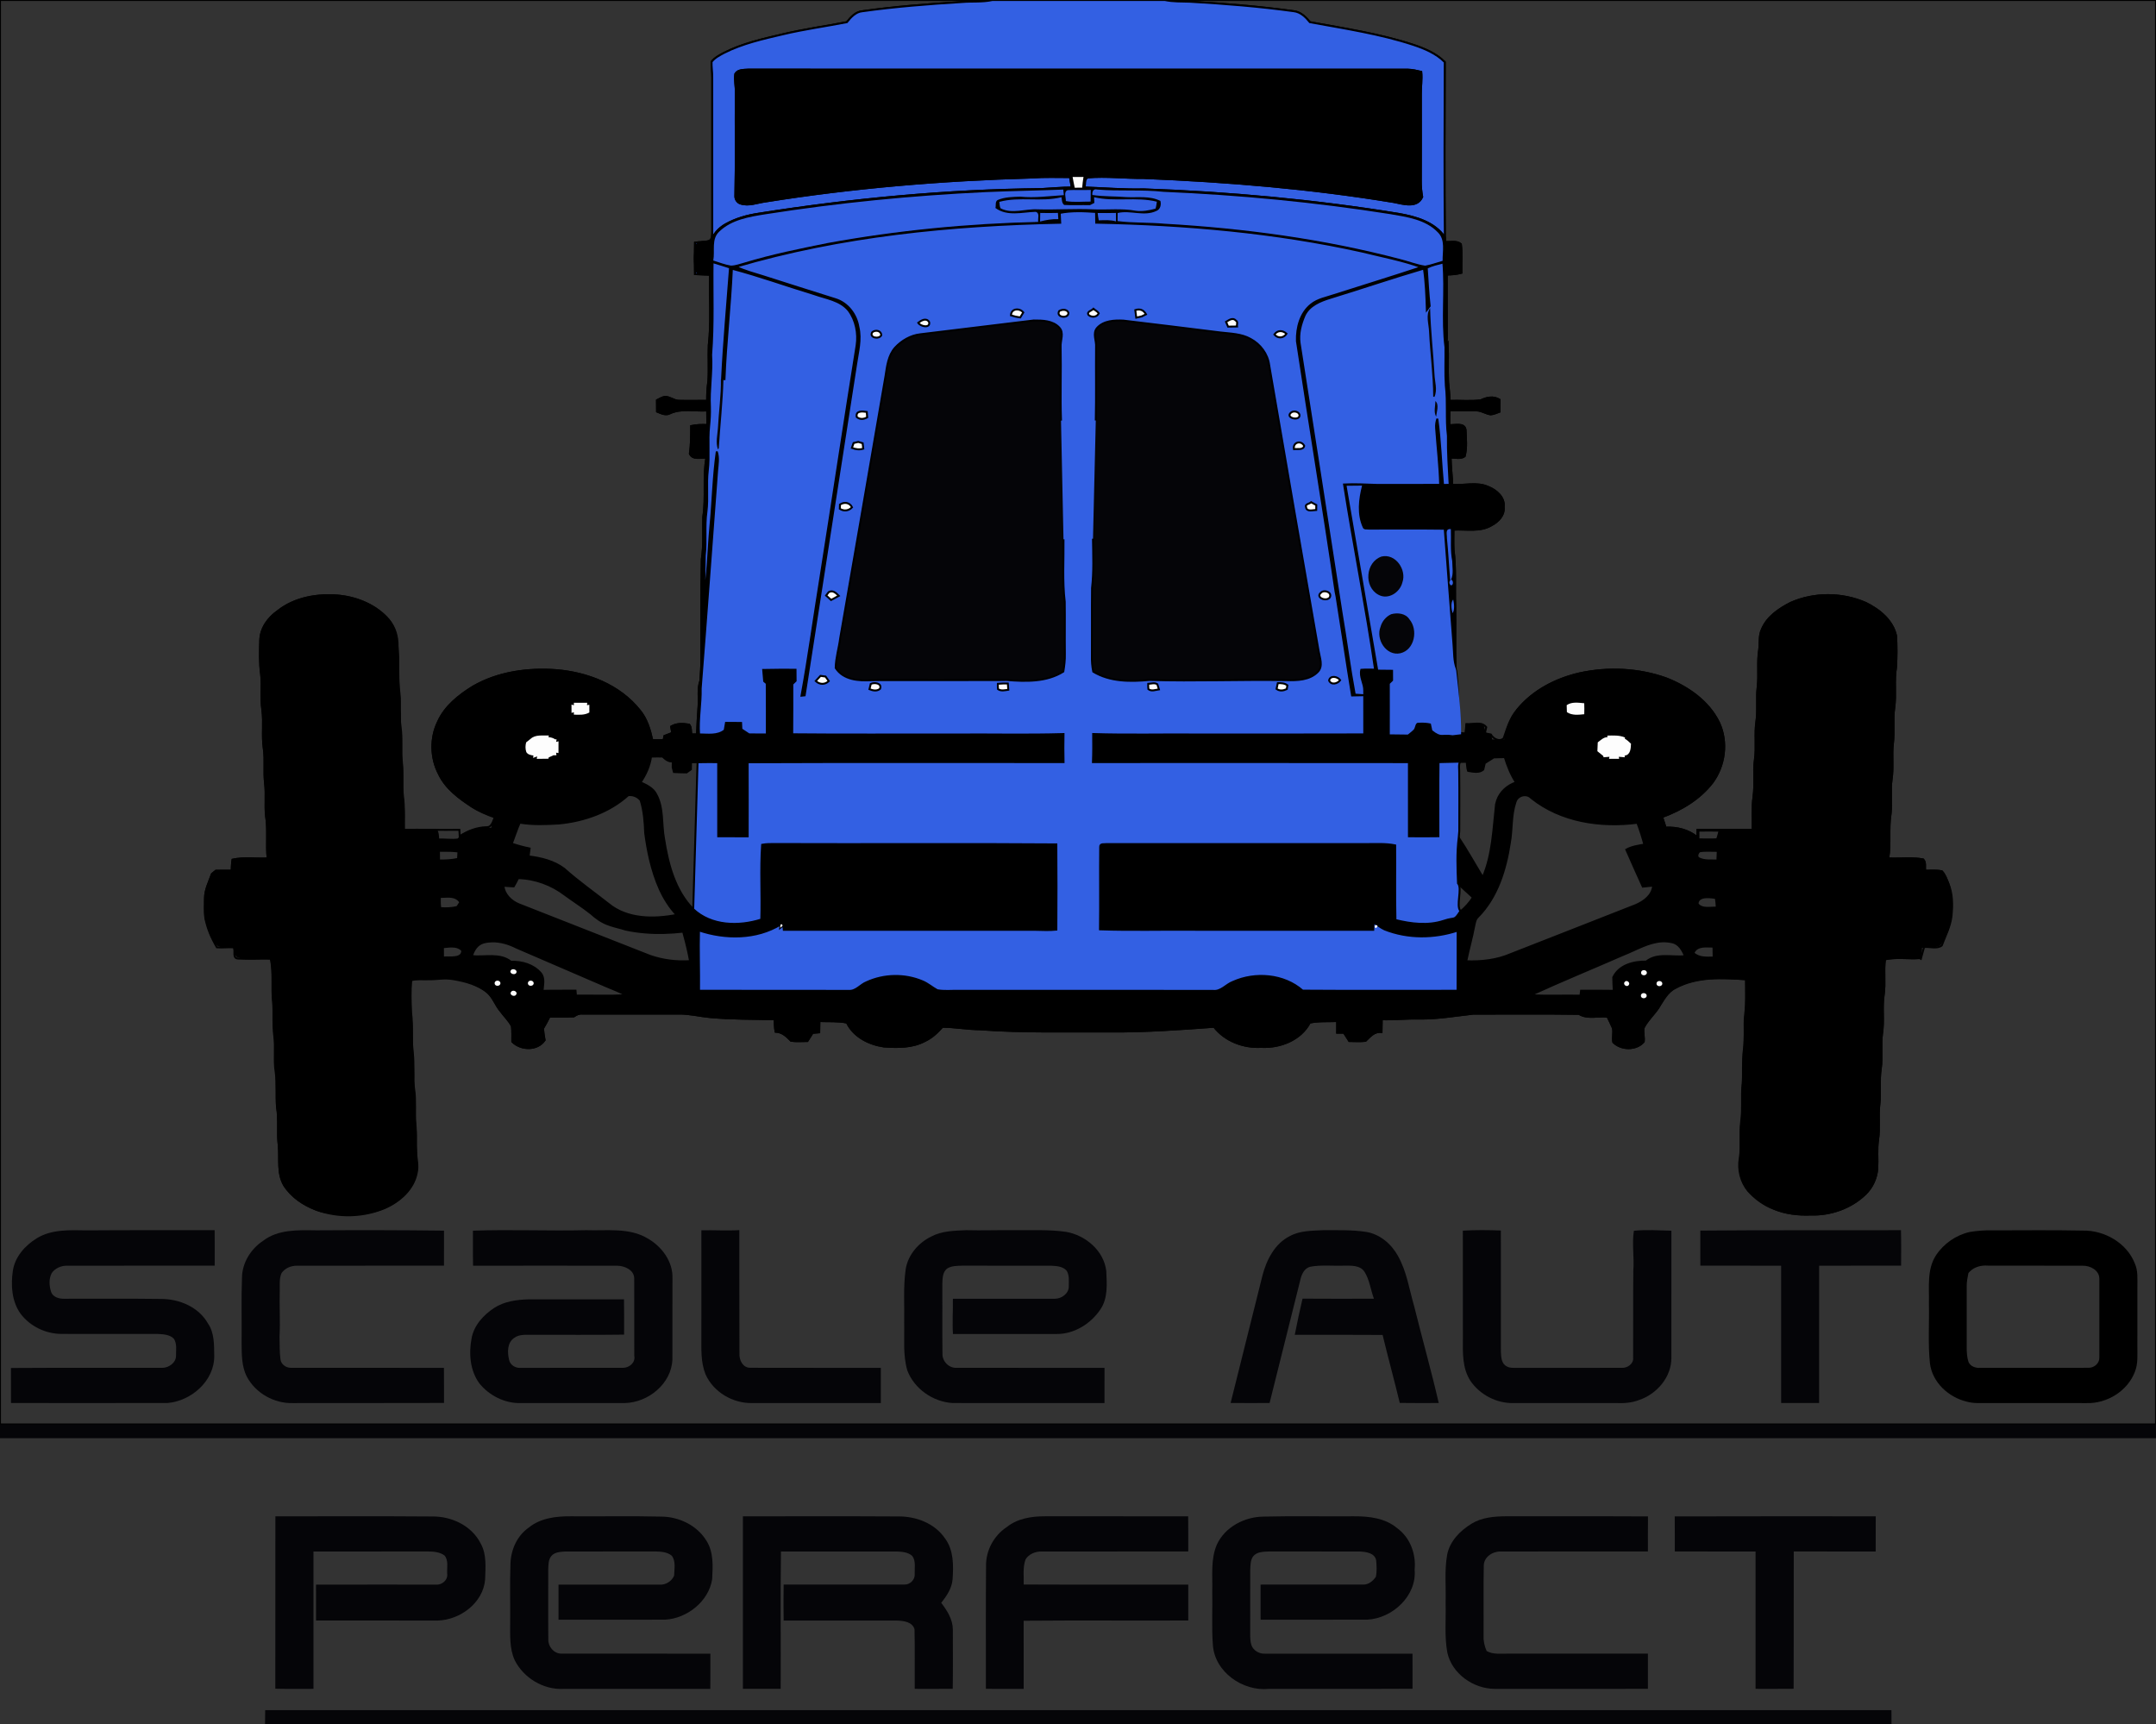 <?xml version="1.0" encoding="UTF-8" standalone="no"?>
<svg
   width="1118pt"
   height="894pt"
   viewBox="0 0 1118 894"
   version="1.1"
   id="svg118"
   sodipodi:docname="logoV4.svg"
   inkscape:version="1.3 (0e150ed6c4, 2023-07-21)"
   xmlns:inkscape="http://www.inkscape.org/namespaces/inkscape"
   xmlns:sodipodi="http://sodipodi.sourceforge.net/DTD/sodipodi-0.dtd"
   xmlns="http://www.w3.org/2000/svg"
   xmlns:svg="http://www.w3.org/2000/svg">
  <rect x="0" y="0" width="1118" height="894" fill="#333333" stroke="none"/>
  <defs
     id="defs118" />
  <sodipodi:namedview
     id="namedview118"
     pagecolor="#505050"
     bordercolor="#eeeeee"
     borderopacity="1"
     inkscape:showpageshadow="0"
     inkscape:pageopacity="0"
     inkscape:pagecheckerboard="0"
     inkscape:deskcolor="#505050"
     inkscape:document-units="pt"
     inkscape:zoom="0.48228004"
     inkscape:cx="1047.1095"
     inkscape:cy="614.78803"
     inkscape:window-width="1920"
     inkscape:window-height="1009"
     inkscape:window-x="-8"
     inkscape:window-y="-8"
     inkscape:window-maximized="1"
     inkscape:current-layer="svg118" />
  <path
     fill="#fdfdfd"
     d=" M 0.00 0.00 L 514.62 0.00 C 509.47 1.16 504.16 0.61 498.94 1.04 C 481.65 2.10 464.35 3.43 447.19 5.83 C 443.65 6.14 441.21 8.91 439.14 11.50 C 428.13 13.64 417.00 15.16 406.08 17.75 C 395.63 20.20 385.00 22.55 375.37 27.45 C 373.07 28.70 370.62 29.93 368.99 32.05 C 368.89 34.70 369.38 37.34 369.34 40.00 C 369.34 66.69 369.32 93.38 369.35 120.07 C 369.25 121.77 369.57 123.85 367.89 124.90 C 365.47 125.68 362.89 125.45 360.41 125.79 C 360.28 131.22 360.28 136.71 360.40 142.15 C 363.00 142.34 365.61 142.30 368.22 142.38 C 367.93 154.61 368.90 166.89 367.53 179.06 C 367.26 185.32 367.76 191.59 367.31 197.84 C 366.82 201.15 366.63 204.50 366.69 207.85 C 361.76 207.80 356.82 207.98 351.90 207.82 C 349.42 207.76 347.43 205.81 344.95 205.80 C 343.38 205.95 342.06 206.87 340.68 207.54 C 340.70 209.49 340.71 211.44 340.72 213.40 C 342.80 214.22 345.12 215.51 347.35 214.33 C 353.40 211.51 360.27 213.23 366.71 212.82 C 366.72 215.35 366.73 217.88 366.78 220.41 C 363.98 220.25 361.16 220.36 358.41 220.93 C 358.38 225.69 358.45 230.46 357.73 235.19 C 359.15 238.56 363.49 237.11 366.32 237.33 C 364.48 247.49 366.24 257.85 364.68 268.03 C 364.49 275.35 365.03 282.71 363.93 289.99 C 363.58 307.35 363.73 324.72 363.70 342.08 C 363.68 345.75 363.44 349.41 363.15 353.07 C 361.67 357.24 362.56 361.73 362.25 366.05 C 361.92 370.97 361.61 375.89 361.44 380.81 C 360.70 380.82 359.22 380.82 358.48 380.83 C 358.19 379.12 358.51 377.17 357.36 375.75 C 354.22 375.27 350.84 375.03 348.03 376.77 C 348.17 377.60 348.46 379.24 348.61 380.06 C 347.24 380.58 345.89 381.11 344.54 381.64 C 344.44 382.17 344.23 383.23 344.13 383.76 C 342.16 383.75 340.19 383.75 338.23 383.76 C 337.01 378.30 335.37 372.72 331.71 368.35 C 321.33 355.29 304.61 348.80 288.34 347.50 C 273.60 346.43 258.18 348.56 245.24 356.05 C 237.95 360.56 230.78 366.23 227.18 374.24 C 223.04 382.72 223.28 393.08 227.67 401.41 C 231.21 408.87 238.09 413.90 244.81 418.30 C 248.45 420.72 252.52 422.36 256.62 423.82 C 255.59 425.79 255.12 429.04 252.27 428.94 C 247.25 429.03 242.56 430.91 238.38 433.58 C 238.33 432.48 238.27 431.38 238.22 430.29 C 228.63 430.41 219.05 430.17 209.45 430.26 C 209.31 424.50 209.76 418.72 208.97 413.00 C 208.31 407.31 209.00 401.58 208.45 395.89 C 207.80 389.53 208.65 383.10 207.69 376.77 C 206.92 371.17 207.67 365.52 207.19 359.91 C 206.05 351.65 206.99 343.30 206.17 335.02 C 206.26 330.15 204.88 325.24 201.67 321.50 C 195.32 314.02 185.61 309.94 176.00 308.90 C 164.90 307.85 152.90 309.79 143.99 316.91 C 139.06 320.33 135.13 325.76 134.96 331.93 C 134.79 337.79 134.60 343.69 135.40 349.51 C 136.13 355.65 135.13 361.88 136.04 368.01 C 136.94 374.65 135.81 381.39 136.78 388.03 C 137.67 394.10 136.72 400.25 137.48 406.33 C 138.12 411.89 137.35 417.50 137.96 423.06 C 139.14 430.37 138.00 437.81 138.80 445.15 C 132.74 445.43 126.55 444.46 120.59 445.77 C 120.23 447.65 120.26 449.56 120.15 451.47 C 117.42 451.49 114.69 451.49 111.96 451.51 C 111.46 451.91 110.45 452.72 109.94 453.13 C 108.44 457.29 106.29 461.40 106.30 465.93 C 106.29 469.25 106.13 472.60 106.48 475.91 C 107.41 481.33 109.74 486.54 112.48 491.23 C 115.42 491.47 118.40 491.01 121.35 491.24 C 122.03 493.11 120.47 497.02 123.51 497.05 C 129.13 497.38 134.78 497.00 140.42 497.14 C 141.92 504.45 140.84 511.92 141.57 519.30 C 142.12 525.15 141.39 531.06 142.19 536.91 C 143.06 543.24 141.93 549.67 142.97 555.99 C 143.87 561.94 142.96 567.99 143.65 573.96 C 144.77 580.64 143.69 587.43 144.57 594.13 C 145.19 600.98 143.69 608.41 147.39 614.65 C 151.20 620.60 157.36 624.74 163.89 627.22 C 175.31 631.49 188.44 631.09 199.66 626.36 C 207.27 622.98 214.46 616.72 216.08 608.20 C 217.00 604.50 215.88 600.75 215.75 597.03 C 215.57 592.33 215.89 587.62 215.44 582.93 C 214.88 576.88 215.68 570.77 214.75 564.74 C 213.84 558.63 214.82 552.44 214.09 546.32 C 213.06 539.26 214.15 532.09 213.15 525.02 C 212.94 519.46 212.71 513.80 213.26 508.27 C 216.10 507.52 219.09 507.90 222.00 507.80 C 226.34 507.92 230.69 506.89 235.00 507.73 C 241.34 508.79 247.88 510.55 252.94 514.71 C 255.87 517.42 257.10 521.36 259.66 524.35 C 261.56 526.95 264.00 529.21 265.47 532.10 C 265.78 534.76 265.61 537.45 265.65 540.12 C 270.14 544.58 278.62 544.84 282.39 539.35 C 282.01 537.34 281.73 535.32 281.57 533.30 C 282.79 531.30 283.88 529.23 284.92 527.14 C 289.13 527.14 293.34 527.23 297.55 527.02 C 298.88 526.11 300.34 525.39 302.01 525.59 C 318.68 525.59 335.35 525.62 352.02 525.58 C 357.42 525.47 362.69 526.86 368.05 527.36 C 379.24 528.38 390.48 528.28 401.71 528.51 C 401.79 530.66 401.75 532.84 402.20 534.96 C 405.64 535.08 407.98 537.37 410.24 539.68 C 413.03 540.04 415.86 539.81 418.68 539.79 C 419.55 538.37 420.44 536.97 421.35 535.58 C 422.50 535.48 423.65 535.38 424.81 535.28 C 424.85 533.33 424.87 531.39 424.89 529.45 C 429.66 529.64 434.47 529.27 439.18 530.22 C 442.69 537.56 450.59 541.49 458.32 542.62 C 465.46 543.12 473.04 543.26 479.55 539.79 C 483.17 538.14 486.07 535.37 488.68 532.42 C 495.18 532.44 501.60 533.66 508.10 533.72 C 530.69 535.38 553.37 534.74 576.01 534.87 C 593.89 534.99 611.73 533.71 629.56 532.41 C 635.26 539.77 644.81 543.35 653.97 542.84 C 663.71 543.40 674.48 539.24 679.19 530.24 C 683.86 529.26 688.66 529.65 693.40 529.44 C 693.38 531.45 693.38 533.46 693.39 535.48 C 694.27 535.48 696.03 535.48 696.91 535.48 C 697.84 536.90 698.76 538.34 699.66 539.79 C 702.46 539.82 705.27 540.00 708.07 539.72 C 710.46 537.45 712.65 534.65 716.39 535.14 C 716.43 532.93 716.46 530.72 716.50 528.53 C 723.02 528.73 729.51 527.99 736.03 528.16 C 745.40 528.28 754.66 526.65 763.94 525.62 C 782.22 525.64 800.50 525.45 818.77 525.72 C 823.17 528.47 828.71 526.61 833.61 527.19 C 834.52 529.14 835.55 531.04 836.37 533.05 C 836.97 535.46 836.09 537.99 836.60 540.42 C 840.68 544.51 848.48 544.64 852.36 540.15 C 852.65 537.80 851.92 535.44 852.22 533.09 C 854.16 529.17 857.52 526.19 859.93 522.58 C 862.44 518.86 864.49 514.48 868.67 512.34 C 879.89 506.26 893.08 506.87 905.40 507.83 C 905.36 513.87 905.75 519.96 904.95 525.97 C 904.24 531.97 905.20 538.03 904.31 544.01 C 903.38 550.26 904.21 556.60 903.56 562.87 C 903.00 569.00 903.77 575.18 902.92 581.29 C 902.07 587.73 903.18 594.26 902.15 600.69 C 901.11 606.58 902.73 612.91 906.54 617.53 C 910.24 621.59 914.79 625.01 920.01 626.84 C 926.01 629.33 932.56 630.03 939.01 629.78 C 949.29 630.08 959.81 626.42 967.25 619.23 C 970.87 615.79 973.06 610.97 973.47 606.01 C 973.75 600.98 973.14 595.91 973.89 590.90 C 974.80 584.79 973.81 578.57 974.57 572.45 C 975.26 566.39 974.33 560.26 975.27 554.23 C 976.13 548.20 975.13 542.08 975.92 536.06 C 977.00 529.39 975.76 522.60 976.77 515.92 C 977.71 509.79 976.60 503.55 977.46 497.42 C 983.33 496.16 989.45 497.20 995.42 496.81 C 995.58 496.90 995.91 497.08 996.07 497.17 C 996.67 495.15 997.13 493.09 997.74 491.07 C 1000.68 490.75 1004.35 492.19 1006.90 490.27 C 1008.81 485.19 1011.42 480.25 1011.98 474.77 C 1012.50 469.14 1012.54 463.27 1010.25 457.99 C 1009.33 455.85 1008.60 453.53 1006.96 451.82 C 1004.11 451.21 1001.18 451.53 998.31 451.50 C 998.00 449.56 998.76 447.18 997.26 445.65 C 991.31 444.52 985.17 445.44 979.15 445.13 C 980.43 437.42 979.13 429.57 980.38 421.87 C 980.95 415.93 980.09 409.94 980.90 404.03 C 981.85 397.89 980.85 391.65 981.58 385.50 C 982.32 379.38 981.39 373.18 982.25 367.07 C 983.26 360.13 982.01 353.06 983.17 346.13 C 983.54 340.72 983.50 335.26 983.25 329.85 C 981.55 321.70 974.54 316.08 967.42 312.60 C 955.21 307.29 940.67 307.20 928.49 312.64 C 922.47 315.74 916.31 319.86 913.64 326.36 C 912.05 329.66 912.71 333.37 912.24 336.88 C 911.17 343.32 912.21 349.87 911.44 356.34 C 910.76 362.17 911.64 368.07 910.82 373.89 C 909.79 380.55 910.97 387.32 910.01 393.98 C 909.13 400.32 910.20 406.75 909.30 413.09 C 908.51 418.79 908.97 424.55 908.85 430.29 C 899.32 430.31 889.78 430.26 880.25 430.29 C 880.20 431.57 880.17 432.85 880.14 434.14 C 875.54 430.34 869.59 428.88 863.71 429.18 C 863.09 427.33 862.49 425.48 861.90 423.63 C 871.82 420.01 881.30 414.34 887.86 405.92 C 894.48 397.07 896.11 384.71 891.36 374.63 C 885.96 363.59 875.26 356.21 864.10 351.80 C 849.77 346.67 833.98 345.92 819.14 349.15 C 806.80 351.97 794.87 358.10 786.79 368.04 C 783.04 372.20 781.58 377.67 779.75 382.81 C 777.60 384.94 774.29 383.09 773.08 380.86 C 772.04 380.65 771.00 380.45 769.97 380.25 C 770.20 379.18 770.44 378.12 770.69 377.07 C 768.17 373.90 763.82 375.81 760.41 375.51 C 760.24 377.12 760.07 378.74 759.93 380.36 C 758.74 380.22 757.56 380.08 756.39 379.95 C 756.56 369.23 756.30 358.45 755.14 347.78 C 755.07 347.50 754.93 346.95 754.85 346.68 C 754.36 335.79 754.84 324.87 754.60 313.97 C 754.31 304.32 754.99 294.60 753.74 285.00 C 753.55 281.54 753.69 278.08 753.69 274.63 C 760.25 274.25 767.41 275.92 773.38 272.37 C 776.87 270.54 780.21 267.23 779.73 262.95 C 780.39 257.91 775.92 254.12 771.66 252.48 C 765.76 249.82 759.26 251.92 753.06 251.40 C 752.89 246.69 752.31 242.01 752.21 237.30 C 754.62 237.17 757.38 238.11 759.50 236.57 C 760.68 232.15 760.15 227.42 759.96 222.89 C 759.38 218.95 754.24 220.72 751.53 220.41 C 751.56 217.87 751.57 215.33 751.60 212.80 C 756.41 212.85 761.23 212.65 766.04 212.83 C 768.50 212.96 770.59 214.56 773.03 214.85 C 774.61 214.73 776.07 214.01 777.57 213.48 C 777.57 211.41 777.57 209.35 777.59 207.29 C 774.48 205.35 770.93 206.08 767.85 207.59 C 762.50 208.26 757.06 207.67 751.67 207.86 C 751.63 204.55 751.24 201.28 750.91 198.00 C 750.60 191.39 751.05 184.76 750.68 178.16 L 749.54 180.04 C 750.12 178.06 750.31 176.01 750.28 173.96 C 750.21 163.43 750.27 152.89 750.24 142.36 C 752.78 142.31 755.35 142.13 757.83 141.44 C 757.67 136.49 758.18 131.50 757.54 126.59 C 755.30 124.73 752.19 125.64 749.54 125.54 C 749.46 124.90 749.31 123.62 749.23 122.99 C 748.94 92.73 749.08 62.45 749.18 32.20 C 744.74 27.69 738.72 25.21 732.82 23.23 C 715.41 17.51 697.23 14.82 679.26 11.51 C 677.09 8.82 674.43 6.19 670.82 5.80 C 652.97 3.36 635.00 1.90 617.01 0.89 C 612.67 0.73 608.29 0.93 604.02 0.00 L 1118.00 0.00 L 1118.00 738.62 C 745.33 738.62 372.67 738.62 0.00 738.62 L 0.00 0.00 Z"
     id="path1"
     style="fill:none;stroke:#000000;stroke-opacity:1" />
  <path
     fill="#3360e3"
     d=" M 514.62 0.00 L 604.02 0.00 C 608.29 0.93 612.67 0.73 617.01 0.89 C 635.00 1.90 652.97 3.36 670.82 5.80 C 674.43 6.19 677.09 8.82 679.26 11.51 C 697.23 14.82 715.41 17.51 732.82 23.23 C 738.72 25.21 744.74 27.69 749.18 32.20 C 749.08 62.45 748.94 92.73 749.23 122.99 C 743.88 115.21 734.22 112.46 725.40 110.93 C 681.62 103.80 637.36 99.77 593.05 98.19 C 582.81 98.45 572.62 97.56 562.40 97.22 C 562.85 95.48 562.07 92.95 564.03 91.98 C 573.68 91.15 583.35 92.40 593.01 92.29 C 636.45 94.03 679.89 97.63 722.81 104.75 C 727.69 105.72 734.85 108.03 737.48 102.09 C 737.01 99.41 736.73 96.70 736.76 93.98 C 736.83 79.00 736.80 64.02 736.78 49.04 C 736.73 45.11 737.38 41.19 736.99 37.27 C 734.72 36.72 732.41 36.19 730.07 36.13 C 616.03 36.11 501.98 36.15 387.93 36.11 C 385.67 36.27 382.65 36.06 381.31 38.30 C 380.81 41.52 381.68 44.81 381.54 48.06 C 381.40 65.97 381.74 83.89 381.32 101.79 C 381.33 103.41 382.42 105.04 384.00 105.51 C 388.28 106.93 392.62 105.03 396.88 104.47 C 442.59 97.16 488.84 93.31 535.10 92.05 C 541.67 91.55 548.27 91.82 554.86 91.81 C 555.16 93.62 555.48 95.43 555.79 97.24 C 550.51 97.22 545.26 97.78 540.00 98.04 C 490.96 98.56 442.00 103.16 393.57 110.79 C 387.50 111.67 381.49 113.36 376.13 116.39 C 372.63 118.42 369.75 121.53 368.68 125.51 C 366.10 125.77 362.89 124.69 361.14 127.19 C 360.07 131.60 360.08 136.40 361.14 140.80 C 363.02 142.66 365.82 142.13 368.22 142.38 C 365.61 142.30 363.00 142.34 360.40 142.15 C 360.28 136.71 360.28 131.22 360.41 125.79 C 362.89 125.45 365.47 125.68 367.89 124.90 C 369.57 123.85 369.25 121.77 369.35 120.07 C 369.32 93.38 369.34 66.69 369.34 40.00 C 369.38 37.34 368.89 34.70 368.99 32.05 C 370.62 29.93 373.07 28.70 375.37 27.45 C 385.00 22.55 395.63 20.20 406.08 17.75 C 417.00 15.16 428.13 13.64 439.14 11.50 C 441.21 8.91 443.65 6.14 447.19 5.83 C 464.35 3.43 481.65 2.10 498.94 1.04 C 504.16 0.61 509.47 1.16 514.62 0.00 Z"
     id="path2"
     style="stroke:#000000;stroke-opacity:1" />
  <path
     id="path3"
     d="M 387.93 36.11 C 385.67 36.27 382.651 36.06 381.311 38.3 C 380.811 41.52 381.681 44.81 381.541 48.06 C 381.401 65.97 381.739 83.891 381.319 101.791 C 381.329 103.411 382.42 105.04 384 105.51 C 388.28 106.93 392.621 105.03 396.88 104.47 C 442.589 97.16 488.841 93.309 535.1 92.049 C 541.67 91.549 548.269 91.821 554.859 91.811 C 555.159 93.62 555.48 95.431 555.79 97.241 C 550.51 97.221 545.26 97.781 540 98.041 C 490.961 98.561 441.999 103.161 393.57 110.791 C 387.5 111.671 381.489 113.361 376.129 116.391 C 372.63 118.42 369.751 121.529 368.681 125.509 C 366.101 125.769 362.89 124.69 361.14 127.189 C 360.07 131.599 360.08 136.399 361.14 140.799 C 363.02 142.659 365.821 142.13 368.221 142.38 C 367.931 154.61 368.899 166.89 367.529 179.06 C 367.259 185.319 367.76 191.591 367.31 197.84 C 366.82 201.15 366.63 204.5 366.69 207.85 C 361.76 207.8 356.819 207.98 351.899 207.82 C 349.42 207.76 347.43 205.81 344.95 205.8 C 343.38 205.95 342.06 206.871 340.68 207.541 C 340.7 209.491 340.71 211.44 340.72 213.4 C 342.799 214.22 345.12 215.51 347.35 214.33 C 353.399 211.51 360.271 213.23 366.71 212.82 C 366.72 215.35 366.729 217.881 366.779 220.411 C 363.979 220.251 361.161 220.361 358.411 220.931 C 358.381 225.691 358.449 230.46 357.729 235.189 C 359.149 238.559 363.489 237.11 366.319 237.33 C 364.479 247.489 366.24 257.85 364.68 268.03 C 364.49 275.35 365.03 282.711 363.93 289.991 C 363.58 307.35 363.73 324.721 363.7 342.081 C 363.68 345.75 363.439 349.41 363.149 353.07 C 361.67 357.24 362.56 361.73 362.25 366.05 C 361.92 370.97 361.61 375.89 361.44 380.81 C 360.7 380.82 359.219 380.82 358.479 380.83 C 358.189 379.12 358.51 377.17 357.36 375.75 C 354.22 375.27 350.839 375.03 348.029 376.77 C 348.169 377.6 348.459 379.24 348.609 380.06 C 347.239 380.58 345.89 381.11 344.54 381.64 C 344.44 382.17 344.23 383.23 344.13 383.76 C 342.16 383.75 340.189 383.75 338.229 383.76 C 337.009 378.3 335.369 372.72 331.709 368.35 C 321.33 355.29 304.61 348.8 288.34 347.5 C 273.6 346.43 258.179 348.559 245.24 356.049 C 237.95 360.559 230.779 366.23 227.18 374.24 C 223.04 382.719 223.28 393.08 227.67 401.41 C 231.21 408.869 238.091 413.899 244.811 418.299 C 246.68 419.409 248.627 420.37 250.619 421.235 C 252.61 422.1 254.645 422.871 256.69 423.601 C 256.08 425.62 255.501 427.66 255.081 429.74 C 253.503 429.635 251.891 429.609 250.292 429.709 L 250.291 429.709 C 248.692 429.809 247.106 430.035 245.583 430.434 C 244.059 430.833 242.597 431.406 241.245 432.199 C 239.893 432.993 238.652 434.008 237.57 435.29 C 235.901 435.519 234.193 435.491 232.477 435.422 C 230.738 435.352 228.992 435.24 227.271 435.3 C 227.121 433.88 227.15 432.42 226.63 431.09 C 226.29 430.89 225.6 430.499 225.25 430.299 C 219.95 430.269 214.649 430.34 209.35 430.33 C 209.31 425.86 209.531 421.389 209.161 416.93 C 208.871 414.862 208.731 412.787 208.663 410.707 C 208.595 408.627 208.599 406.544 208.597 404.461 C 208.595 402.422 208.583 400.384 208.497 398.35 C 208.494 398.289 208.494 398.228 208.491 398.168 C 208.399 396.106 208.225 394.048 207.891 392 C 207.886 387.154 207.715 382.322 207.542 377.487 C 207.498 376.264 207.463 375.04 207.422 373.816 C 207.44 374.128 207.451 374.439 207.476 374.75 C 207.407 372.779 207.383 370.805 207.334 368.833 C 207.326 369.754 207.333 370.674 207.349 371.594 C 207.25 368.404 207.17 365.214 207.17 362.02 C 206.86 359.863 206.703 357.698 206.621 355.531 C 206.538 353.363 206.53 351.192 206.52 349.021 C 206.51 346.852 206.498 344.682 206.405 342.517 C 206.405 342.516 206.405 342.514 206.405 342.513 C 206.405 342.512 206.405 342.511 206.405 342.51 C 206.313 340.344 206.14 338.183 205.811 336.029 C 205.858 334.738 205.818 333.446 205.683 332.169 C 205.683 332.168 205.683 332.167 205.683 332.166 C 205.683 332.165 205.682 332.164 205.682 332.162 C 205.547 330.887 205.318 329.627 204.984 328.397 C 204.651 327.167 204.214 325.966 203.665 324.812 L 203.663 324.81 C 203.113 323.655 202.452 322.547 201.669 321.5 C 195.32 314.02 185.609 309.94 176 308.9 C 164.9 307.85 152.899 309.79 143.99 316.91 C 139.06 320.33 135.13 325.761 134.96 331.931 C 134.79 337.791 134.6 343.69 135.4 349.51 C 136.13 355.65 135.13 361.88 136.04 368.01 C 136.94 374.65 135.81 381.39 136.78 388.03 C 137.67 394.1 136.72 400.25 137.48 406.33 C 138.12 411.89 137.35 417.5 137.96 423.06 C 139.14 430.37 138 437.81 138.8 445.15 C 132.74 445.43 126.55 444.46 120.59 445.77 C 120.23 447.65 120.259 449.561 120.149 451.471 C 117.42 451.491 114.689 451.49 111.959 451.51 C 111.459 451.91 110.449 452.72 109.939 453.13 C 108.439 457.29 106.289 461.4 106.299 465.93 C 106.289 469.25 106.129 472.6 106.479 475.91 C 108.119 480.77 109.11 486.549 113.07 490.069 C 115.66 491.219 118.56 490.711 121.31 490.871 C 121.74 492.6 121.74 494.62 123.17 495.92 C 128.71 497.74 134.76 496.399 140.52 496.759 C 142.3 504.739 140.55 512.971 142 520.991 C 142.39 538.64 143.64 556.28 143.65 573.959 C 144.77 580.639 143.69 587.431 144.57 594.13 C 145.19 600.98 143.69 608.41 147.39 614.65 C 151.199 620.6 157.36 624.74 163.89 627.22 C 167.085 628.51 170.42 628.963 173.795 629.133 C 177.17 629.303 180.586 629.19 183.94 629.35 C 186.322 629.365 188.714 629.162 191.068 628.743 C 191.071 628.743 191.073 628.742 191.076 628.742 C 193.427 628.323 195.739 627.687 197.965 626.836 C 197.969 626.834 197.974 626.833 197.978 626.832 C 200.202 625.981 202.339 624.915 204.341 623.634 C 204.347 623.63 204.352 623.627 204.357 623.624 C 206.361 622.34 208.228 620.842 209.911 619.129 C 210.998 618.027 211.98 616.803 212.827 615.491 C 213.67 614.185 214.376 612.79 214.92 611.339 C 214.926 611.325 214.932 611.31 214.938 611.295 C 215.477 609.851 215.852 608.351 216.035 606.826 C 216.037 606.813 216.04 606.801 216.041 606.788 C 216.222 605.253 216.21 603.693 215.971 602.14 C 215.735 600.451 215.784 598.751 215.751 597.054 C 215.751 597.043 215.751 597.033 215.751 597.022 C 215.729 595.882 215.591 594.746 215.603 593.604 L 215.603 593.603 C 215.633 590.752 215.695 587.899 215.43 585.06 C 214.86 581.08 214.785 577.073 214.749 573.062 C 214.713 569.05 214.714 565.034 214.299 561.04 C 214.47 556.161 214.163 551.302 213.869 546.444 C 213.814 545.537 213.852 544.627 213.801 543.721 C 213.596 541.191 213.6 538.65 213.612 536.108 C 213.604 534.724 213.448 533.346 213.51 531.959 C 213.06 527.91 212.867 523.85 212.766 519.785 C 212.664 515.72 212.654 511.65 212.569 507.58 C 215.029 507.27 217.51 507.02 219.99 507.13 C 223.75 507.225 227.562 507.015 231.346 507.079 C 233.238 507.111 235.122 507.212 236.99 507.453 C 238.857 507.694 240.707 508.075 242.53 508.67 C 244.282 509.662 246.179 510.452 247.998 511.361 C 248.889 511.806 249.761 512.279 250.588 512.82 C 251.427 513.368 252.22 513.984 252.94 514.709 C 255.87 517.419 257.1 521.36 259.66 524.35 C 261.56 526.95 264.001 529.21 265.471 532.1 C 265.781 534.76 265.609 537.45 265.649 540.12 C 270.139 544.58 278.62 544.839 282.39 539.35 C 282.01 537.34 281.729 535.32 281.569 533.3 C 282.789 531.3 283.879 529.23 284.919 527.14 C 289.129 527.14 293.339 527.23 297.549 527.02 C 298.879 526.11 300.34 525.39 302.01 525.59 C 318.679 525.59 335.35 525.62 352.02 525.58 C 357.42 525.47 362.689 526.86 368.049 527.36 C 379.239 528.38 390.48 528.28 401.71 528.51 C 401.79 530.66 401.751 532.839 402.201 534.959 C 405.641 535.079 407.98 537.371 410.24 539.681 C 413.029 540.041 415.86 539.811 418.68 539.791 C 419.55 538.371 420.441 536.971 421.351 535.581 C 422.5 535.481 423.651 535.38 424.811 535.28 C 424.851 533.331 424.87 531.39 424.89 529.45 C 429.659 529.64 434.471 529.271 439.181 530.221 C 442.691 537.561 450.591 541.491 458.32 542.621 C 465.46 543.12 473.041 543.26 479.55 539.791 C 483.17 538.141 486.071 535.369 488.681 532.419 C 495.181 532.439 501.6 533.66 508.1 533.72 C 530.69 535.38 553.371 534.74 576.01 534.87 C 593.89 534.99 611.731 533.711 629.561 532.411 C 635.26 539.771 644.811 543.35 653.971 542.84 C 663.71 543.4 674.48 539.24 679.189 530.24 C 683.859 529.26 688.66 529.65 693.4 529.44 C 693.38 531.45 693.38 533.459 693.39 535.479 L 696.91 535.479 C 697.84 536.899 698.761 538.341 699.661 539.791 C 702.461 539.821 705.271 540 708.07 539.72 C 710.46 537.45 712.651 534.65 716.391 535.14 C 716.43 532.93 716.46 530.72 716.5 528.53 C 723.02 528.73 729.51 527.99 736.03 528.16 C 745.4 528.28 754.66 526.65 763.939 525.62 C 782.219 525.64 800.501 525.451 818.77 525.721 C 823.17 528.471 828.711 526.61 833.61 527.19 C 834.52 529.14 835.55 531.039 836.37 533.049 C 836.97 535.459 836.09 537.99 836.6 540.42 C 840.68 544.51 848.481 544.639 852.36 540.149 C 852.65 537.8 851.92 535.44 852.22 533.09 C 854.159 529.171 857.521 526.19 859.931 522.58 C 862.141 518.48 864.54 514.08 868.939 511.98 C 880.129 505.91 893.27 507.091 905.509 507.721 C 905.489 514.821 905.809 521.95 904.879 529.02 C 904.789 539.359 904.23 549.681 904.1 560.03 C 902.93 567.05 903.86 574.18 903.19 581.24 C 902.2 587.809 903.11 594.469 902.36 601.069 C 901.69 606.489 902.82 612.24 906.13 616.67 C 909.79 621.15 914.72 624.54 920.01 626.84 C 926.01 629.33 932.561 630.03 939.01 629.78 C 949.29 630.08 959.81 626.42 967.25 619.23 C 970.87 615.79 973.061 610.97 973.471 606.01 C 973.751 600.981 973.14 595.91 973.89 590.9 C 974.8 584.791 973.809 578.571 974.569 572.451 C 975.259 566.391 974.33 560.259 975.27 554.229 C 976.13 548.2 975.13 542.079 975.92 536.06 C 977 529.39 975.76 522.599 976.77 515.919 C 977.71 509.79 976.599 503.55 977.459 497.42 C 983.329 496.16 989.45 497.201 995.42 496.811 C 995.87 494.931 996.33 493.01 996.17 491.06 C 999.37 490.73 1002.78 491.2 1005.81 489.88 C 1012.5 480.871 1013.47 468.51 1010.25 457.991 C 1009.33 455.851 1008.6 453.529 1006.96 451.819 C 1004.11 451.209 1001.18 451.53 998.31 451.5 C 998 449.56 998.76 447.179 997.26 445.649 C 991.31 444.52 985.17 445.439 979.15 445.129 C 980.43 437.42 979.13 429.57 980.38 421.871 C 980.95 415.931 980.09 409.94 980.9 404.03 C 981.85 397.891 980.85 391.65 981.58 385.5 C 982.32 379.38 981.39 373.179 982.25 367.069 C 983.26 360.129 982.009 353.059 983.169 346.129 C 983.539 340.72 983.5 335.26 983.25 329.851 C 981.55 321.701 974.539 316.08 967.419 312.601 C 955.21 307.291 940.669 307.2 928.49 312.64 C 922.47 315.74 916.31 319.86 913.641 326.36 C 912.051 329.66 912.71 333.37 912.24 336.88 C 911.17 343.32 912.21 349.869 911.44 356.339 C 910.76 362.169 911.639 368.07 910.819 373.89 C 909.789 380.549 910.969 387.32 910.009 393.98 C 909.129 400.32 910.2 406.751 909.3 413.09 C 908.51 418.79 908.971 424.551 908.851 430.291 C 899.321 430.311 889.779 430.261 880.25 430.291 C 880.2 431.571 880.17 432.85 880.14 434.14 C 875.54 430.34 869.59 428.88 863.71 429.18 C 863.09 427.33 862.489 425.48 861.899 423.63 C 871.819 420.01 881.299 414.34 887.859 405.92 C 894.479 397.07 896.11 384.709 891.36 374.629 C 885.961 363.59 875.259 356.21 864.1 351.8 C 849.77 346.67 833.98 345.92 819.141 349.15 C 806.801 351.97 794.869 358.101 786.79 368.041 C 783.57 372.77 780.82 378.06 780.45 383.88 C 778.08 383.91 775.73 383.951 773.38 383.911 C 773.24 383.221 772.951 381.839 772.811 381.149 C 771.841 380.839 770.879 380.54 769.939 380.25 C 769.699 379.14 769.441 378.04 769.181 376.96 C 766.981 374.63 763.319 375.77 760.49 375.62 C 760.33 377.43 760.19 379.25 760.05 381.06 C 754.311 380.1 747.629 382.62 742.709 378.7 C 742.489 377.52 742.239 376.351 741.959 375.201 C 739.979 374.741 737.94 374.64 735.93 374.75 C 733.82 374.38 734.05 376.95 733.2 378.18 C 732.25 379.2 731.12 380.02 730.04 380.9 C 726.92 380.84 723.789 380.831 720.68 380.791 C 720.65 372.051 720.75 363.31 720.68 354.57 C 721.23 354.02 721.8 353.481 722.38 352.931 C 722.34 351.061 722.34 349.19 722.36 347.32 C 719.78 347.27 717.2 347.26 714.63 347.24 C 709.17 315.45 703.71 283.669 698.271 251.88 C 700.941 251.84 703.619 251.819 706.299 251.799 C 704.479 258.869 703.55 266.719 706.69 273.549 C 707.2 274.869 708.77 274.43 709.879 274.6 C 722.819 274.65 735.761 274.49 748.701 274.67 C 750.211 294.459 751.649 314.261 753.209 334.05 C 753.599 338.27 753.32 342.64 754.85 346.68 C 754.36 335.79 754.84 324.87 754.6 313.97 C 754.31 304.32 754.99 294.6 753.74 285 C 753.55 281.54 753.69 278.08 753.69 274.63 C 760.25 274.25 767.411 275.92 773.38 272.37 C 776.87 270.54 780.21 267.229 779.73 262.95 C 780.39 257.91 775.921 254.12 771.661 252.48 C 765.761 249.82 759.26 251.919 753.06 251.399 C 752.89 246.69 752.31 242.01 752.21 237.3 C 754.62 237.17 757.38 238.109 759.5 236.569 C 760.68 232.149 760.149 227.42 759.959 222.891 C 759.379 218.951 754.239 220.721 751.529 220.411 C 751.559 217.871 751.57 215.329 751.6 212.799 C 756.409 212.849 761.23 212.65 766.04 212.83 C 768.5 212.96 770.591 214.56 773.03 214.85 C 774.61 214.73 776.07 214.01 777.57 213.48 C 777.57 211.41 777.57 209.35 777.59 207.29 C 774.481 205.35 770.93 206.08 767.851 207.59 C 762.501 208.26 757.06 207.67 751.67 207.86 C 751.63 204.55 751.24 201.28 750.91 198 C 750.6 191.39 751.05 184.76 750.68 178.16 L 749.54 180.04 C 749.64 186.689 749.291 193.37 749.741 200.02 C 750.791 208.63 749.73 217.321 750.81 225.94 C 750.7 234.44 751.26 242.91 751.72 251.399 C 750.87 251.409 749.159 251.441 748.299 251.451 C 747.219 240.031 746.92 228.49 745.33 217.15 C 744.8 218.7 744.56 220.339 744.69 221.979 C 745.37 231.789 746.571 241.58 746.791 251.42 C 735.841 251.44 724.89 251.45 713.94 251.43 C 708.27 251.26 702.611 250.91 696.951 251.21 C 701.971 283.27 708.379 315.12 713.049 347.229 C 710.659 347.209 708.27 347.12 705.891 347.3 C 704.981 351.05 707.52 354.379 707.42 358.069 C 707.44 365.649 707.42 373.219 707.43 380.799 C 678.631 380.919 649.82 380.821 621.021 380.851 C 602.971 380.701 584.899 381.16 566.859 380.61 C 566.909 385.46 566.931 390.32 566.741 395.169 C 621.359 395.179 675.981 395.11 730.589 395.2 C 730.599 408.01 730.58 420.831 730.6 433.641 C 735.699 433.7 740.79 433.7 745.89 433.62 C 745.9 420.81 745.78 408 745.96 395.2 C 750.83 395.21 755.701 395.08 760.57 395.02 C 760.78 396.58 760.73 398.211 761.26 399.721 C 763.75 400.171 767.09 400.89 769.15 399.05 C 769.43 397.93 769.689 396.81 769.939 395.7 C 771.499 394.74 773.071 393.761 774.601 392.741 C 776.49 392.671 778.39 392.64 780.3 392.6 C 781.7 397.19 783.5 401.671 786.1 405.721 C 781.61 407.321 777.86 410.55 776.3 415.14 C 776.17 415.62 775.9 416.58 775.77 417.06 C 774.32 429.78 774.049 442.94 768.91 454.9 C 764.74 448.04 760.86 440.99 756.42 434.3 C 755.41 442.14 755.74 450.13 756.05 458 C 758.42 460.66 761.261 462.861 763.8 465.371 C 760.221 470.89 754.929 475.35 748.66 477.47 C 740.5 480.16 731.789 479.07 723.62 477.07 C 723.31 464.161 723.58 451.25 723.47 438.35 C 718.37 437.31 713.17 437.711 708.01 437.681 C 663.332 437.671 618.638 437.69 573.959 437.67 C 572.819 437.91 570.42 437.23 570.5 439.09 C 570.34 453.35 570.58 467.63 570.4 481.9 C 586.9 482.47 603.44 481.96 619.96 482.13 C 650.679 482.13 681.401 482.13 712.11 482.14 C 712.15 480.82 712.19 479.52 712.25 478.22 C 714.13 479.52 715.92 480.99 718.02 481.95 C 730.049 486.699 743.621 486.58 755.851 482.561 C 755.821 492.95 755.88 503.35 755.81 513.74 C 729.03 513.73 702.25 513.869 675.47 513.669 C 665.78 505.14 650.869 503.941 639.319 509.15 C 635.749 510.49 633.11 514.3 628.97 513.79 C 584.981 513.72 540.999 513.78 497.02 513.76 C 493.35 513.68 489.63 514.12 486 513.45 C 483.37 512 481.08 509.941 478.27 508.811 C 469.16 504.951 458.35 505.17 449.37 509.31 C 446.15 510.56 443.839 514.089 440.109 513.779 C 414.24 513.719 388.36 513.821 362.49 513.721 C 362.61 503.301 362.199 492.879 362.459 482.459 C 376.099 487.039 392.22 487.06 404.75 479.391 L 405.57 479.279 L 406.129 479.221 C 406.209 479.951 406.37 481.41 406.44 482.14 C 449.629 482.12 492.812 482.14 535.991 482.13 C 539.921 482.13 543.86 482.479 547.78 482.049 C 547.88 467.31 547.89 452.57 547.77 437.83 C 499.171 437.45 450.559 437.84 401.96 437.64 C 399.7 437.63 397.42 437.609 395.19 438.029 C 394.29 450.919 395.169 463.9 394.759 476.82 C 383.08 480.51 368.859 480.261 359.47 471.431 C 349.99 461.771 346.42 448.06 344.37 435.07 C 342.89 427.361 344.19 418.97 340.26 411.86 C 338.64 408.66 335.261 407.1 332.161 405.69 C 334.861 401.66 336.93 397.179 337.6 392.339 C 339.59 392.309 341.591 392.2 343.581 392.29 C 345.04 393.69 346.65 395.079 348.86 394.819 C 348.83 395.859 348.821 396.889 348.831 397.939 C 348.981 398.529 349.29 399.73 349.45 400.33 C 351.63 400.5 353.83 400.47 356.02 400.54 C 356.59 400.13 357.71 399.31 358.27 398.9 C 358.28 397.67 358.3 396.45 358.33 395.24 C 359.45 395.24 360.58 395.24 361.72 395.25 C 365.279 395.2 368.84 395.15 372.41 395.2 C 372.4 408.02 372.39 420.83 372.42 433.649 C 377.52 433.689 382.621 433.69 387.721 433.66 C 387.751 420.86 387.76 408.06 387.71 395.271 C 442.309 395.031 496.911 395.209 551.509 395.169 C 551.399 390.32 551.4 385.47 551.49 380.621 C 532.661 381.16 513.809 380.701 494.979 380.851 C 466.92 380.771 438.859 381.02 410.81 380.73 C 410.89 372.051 410.869 363.37 410.859 354.7 C 411.429 354.14 411.99 353.58 412.57 353.03 C 412.52 351.111 412.511 349.191 412.521 347.271 C 406.931 347.271 401.35 347.22 395.76 347.37 C 395.95 349.31 396.119 351.25 396.259 353.2 C 396.589 353.48 397.259 354.05 397.589 354.33 C 397.599 363.169 397.71 372.001 397.641 380.84 C 394.561 380.85 391.491 380.841 388.411 380.791 C 387.101 379.901 385.77 379.03 384.45 378.18 C 384.39 377.07 384.34 375.959 384.3 374.859 C 381.681 374.839 379.06 374.83 376.45 374.81 C 376.22 376.1 375.989 377.39 375.779 378.69 C 371.979 381.73 366.999 380.809 362.509 380.799 C 361.929 372.829 363.54 364.949 363.35 356.979 C 366.33 319.34 369.04 281.679 371.87 244.02 C 372.15 240.74 372.781 237.35 371.681 234.141 C 369.851 246.96 369.65 260.02 368.38 272.93 C 367.19 285.379 367.25 298.03 364.77 310.299 C 365.41 302.899 365.249 295.49 365.459 288.081 C 366.339 280.481 365.29 272.81 366.35 265.23 C 367.23 258.171 366.19 251.04 367.03 243.99 C 367.96 236.33 366.91 228.599 367.73 220.939 C 368.08 217.64 368.25 214.319 368.15 211.009 C 367.66 201.98 369.37 193.03 368.77 184 C 370.04 168.001 369.3 151.939 369.51 135.899 C 372.54 136.789 375.55 137.751 378.56 138.721 C 377.11 157.99 375.35 177.25 374.42 196.55 L 375.69 196.6 C 376.41 177.48 378.709 158.44 379.529 139.32 C 393.919 143.1 407.93 148.209 422.18 152.509 C 428.329 154.729 435.651 155.58 440.041 160.98 C 443.83 166.07 445.119 172.84 444.209 179.06 C 437.83 218.969 431.83 258.942 425.53 298.871 C 422.17 319.48 419.38 340.19 415.63 360.729 L 417.259 360.56 C 426.109 303.361 434.99 246.168 443.919 188.99 C 444.839 182.57 446.719 176.04 445.129 169.56 C 444.11 163.04 439.559 157.049 433.129 155.109 C 420.74 151.199 408.349 147.32 395.99 143.331 C 391.15 141.771 386.17 140.58 381.601 138.29 C 436.109 122.221 493.151 116.65 549.779 115.5 C 549.689 113.8 549.6 112.099 549.53 110.399 C 555.74 109.17 562.09 109.49 568.37 109.92 C 568.39 111.77 568.41 113.621 568.44 115.471 C 614.659 116.381 661.001 120.381 706.2 130.4 C 716.519 132.98 727.05 134.889 737.07 138.549 C 722.04 143.549 706.899 148.18 691.819 153 C 687.759 154.4 683.289 155.1 679.879 157.89 C 674.26 162.319 672.3 169.981 672.51 176.84 C 679.04 220.229 686.25 263.542 692.58 306.951 L 691.931 307.09 C 688.671 305.72 685.119 305.25 682.189 307.67 C 682.809 308.7 683.4 309.761 684.17 310.701 C 685.91 312.241 688.28 311.22 690.23 310.74 C 690.73 310.35 691.72 309.56 692.21 309.17 C 692.42 309.22 692.85 309.31 693.07 309.35 C 695.81 326.44 698.291 343.56 701.101 360.63 C 703.14 360.6 705.19 360.58 707.24 360.5 C 705.66 360.38 704.08 360.27 702.51 360.18 C 699.84 345.86 698 331.4 695.561 317.041 C 688.341 270.642 681.23 224.209 673.9 177.82 C 673.23 172.951 674.56 168 676.49 163.55 C 678.919 158.34 684.639 156.061 689.799 154.471 C 706.019 149.501 722.091 144.03 738.371 139.25 C 739.42 146.339 739.67 153.53 739.9 160.68 C 740.38 160.03 740.87 159.37 741.36 158.7 C 740.62 152.1 740.28 145.459 739.84 138.839 C 742.54 137.489 745.53 136.86 748.44 136.1 C 749.71 150.71 747.72 165.48 749.54 180.04 C 750.12 178.06 750.31 176.01 750.28 173.96 C 750.21 163.431 750.27 152.889 750.24 142.359 C 752.78 142.309 755.35 142.129 757.83 141.439 C 757.67 136.49 758.18 131.5 757.54 126.59 C 755.3 124.73 752.19 125.64 749.54 125.54 C 749.46 124.9 749.309 123.62 749.229 122.99 C 743.88 115.21 734.219 112.46 725.399 110.93 C 681.621 103.8 637.358 99.77 593.049 98.19 C 582.81 98.45 572.62 97.56 562.4 97.22 C 562.85 95.48 562.069 92.95 564.029 91.98 C 573.679 91.15 583.35 92.4 593.01 92.29 C 636.449 94.03 679.891 97.63 722.81 104.75 C 727.69 105.72 734.85 108.029 737.48 102.089 C 737.01 99.409 736.729 96.7 736.759 93.98 C 736.829 79 736.8 64.02 736.78 49.04 C 736.73 45.11 737.381 41.19 736.991 37.27 C 734.721 36.72 732.409 36.19 730.069 36.13 C 616.032 36.11 501.977 36.15 387.93 36.11 z M 326.709 412.285 C 328.865 412.29 330.774 413.224 332.2 414.93 C 333.92 420.42 334.35 426.21 334.56 431.93 C 335.17 436.6 335.971 441.26 337.061 445.85 C 339.56 456.18 343.45 466.581 350.89 474.42 C 339.03 476.72 325.22 476.749 315.45 468.62 C 307.81 462.61 299.839 457.01 292.6 450.52 C 287.28 446.47 280.61 444.88 274.1 444.07 C 274.28 442.7 274.46 441.33 274.63 439.97 C 271.49 439.33 268.399 438.48 265.359 437.47 C 266.789 433.85 267.92 430.12 269.53 426.57 C 276.29 427.7 283.229 427.4 290.049 426.99 C 302.999 425.71 316.01 421.15 325.77 412.34 C 326.087 412.303 326.4 412.284 326.709 412.285 z M 790.667 412.342 C 791.937 412.33 793.204 412.798 794.13 413.84 C 809.41 426.08 830.07 429.08 849.029 426.64 C 850.479 430.33 851.65 434.12 852.69 437.94 C 849.49 438.52 846.179 438.96 843.319 440.58 C 846.189 446.959 848.92 453.4 851.87 459.75 C 853.65 459.54 855.44 459.351 857.25 459.201 C 856.9 464.261 852.52 467.431 848.26 469.291 C 826.661 477.75 805.09 486.28 783.47 494.7 C 776.21 497.859 768.16 498.74 760.32 498.45 C 761.53 492.35 763.32 486.379 764.44 480.259 C 764.84 478.569 765.01 476.67 766.38 475.44 C 776.5 465.24 780.84 450.85 782.95 436.97 C 784.22 430 783.51 422.699 785.84 415.939 C 786.422 413.708 788.55 412.361 790.667 412.342 z M 886.197 430.686 C 888.023 430.685 889.85 430.7 891.68 430.74 C 891.3 432.24 890.94 433.761 890.37 435.201 C 887.15 435.361 883.94 435.24 880.73 435.23 C 880.71 433.73 880.71 432.23 880.72 430.73 C 882.545 430.705 884.371 430.687 886.197 430.686 z M 885.423 441.142 C 887.196 441.139 888.978 441.237 890.75 441.22 C 890.68 442.87 890.631 444.52 890.561 446.18 C 887.371 446.06 883.95 446.56 881.01 445.09 C 879.49 444.25 880.29 442.281 881.31 441.431 C 882.671 441.208 884.044 441.144 885.423 441.142 z M 230.159 441.17 C 232.689 441.161 235.217 441.212 237.729 441.549 C 237.689 442.809 237.62 444.079 237.52 445.359 C 234.28 446.079 230.97 446.261 227.66 446.161 C 227.64 444.501 227.629 442.84 227.629 441.19 C 228.472 441.183 229.316 441.173 230.159 441.17 z M 268.68 455.339 C 277.42 455.519 286.071 458.729 292.991 464.049 C 297.411 467.299 302.061 470.22 306.371 473.629 C 308.91 475.919 311.71 477.98 314.94 479.21 C 317.339 480.133 319.817 480.769 322.296 481.395 C 323.034 481.58 323.742 481.883 324.485 482.045 C 327.726 482.749 331.018 483.224 334.332 483.502 C 340.958 484.06 347.67 483.835 354.24 483.1 C 354.39 483.65 354.689 484.76 354.839 485.32 C 356.019 489.62 357.049 493.971 357.839 498.371 C 350.819 498.831 343.709 497.97 337.069 495.64 C 314.43 486.71 291.759 477.84 269.109 468.93 C 265.109 467.33 261.36 463.739 261.07 459.259 C 262.83 459.359 264.611 459.61 266.391 459.63 C 267.24 458.25 267.93 456.779 268.68 455.339 z M 232.103 464.969 C 234.695 464.956 237.185 465.39 238.701 467.851 C 238.161 468.661 237.63 469.47 237.1 470.3 C 234.22 471.03 231.23 471.11 228.29 470.88 C 228.05 468.96 228.03 467.05 228.07 465.13 C 229.359 465.106 230.745 464.976 232.103 464.969 z M 885.441 465.231 C 886.998 465.23 888.599 465.466 889.75 465.62 C 890 467.28 890.18 468.95 890.26 470.65 C 886.99 470.44 882.52 471.759 880.28 468.68 C 880.368 465.892 882.845 465.233 885.441 465.231 z M 862.018 488.124 C 863.649 488.054 865.309 488.184 867 488.58 C 870.59 489.24 872.511 492.69 873.771 495.79 C 867.111 496.54 859.309 493.989 853.649 498.609 C 847.11 498.509 839.66 500.37 836.55 506.77 C 836.61 509.1 836.67 511.441 836.82 513.771 C 831.17 513.641 825.51 513.721 819.86 513.721 C 819.78 514.361 819.61 515.65 819.53 516.29 C 810.92 516.07 802.291 516.58 793.701 516.01 C 809.61 508.7 825.831 502.08 841.871 495.05 C 848.387 492.499 854.948 488.429 862.018 488.124 z M 255.127 488.133 C 259.493 488.04 263.883 489.373 267.76 491.331 C 283.4 498.04 299.03 504.78 314.65 511.56 C 317.96 513.01 321.42 514.15 324.52 516.06 C 315.91 516.5 307.28 516.15 298.66 516.25 C 298.61 515.61 298.51 514.33 298.45 513.69 C 292.75 513.75 287.049 513.61 281.339 513.79 C 281.539 510.75 282.57 507.13 280.37 504.58 C 276.58 500.18 270.62 498.52 264.99 498.71 C 259.23 494.09 251.451 496.471 244.701 495.771 C 245.571 492.681 247.51 489.61 250.79 488.73 C 252.22 488.353 253.672 488.164 255.127 488.133 z M 884.833 490.79 C 886.096 490.783 887.37 490.87 888.52 490.86 C 888.56 492.74 888.579 494.62 888.609 496.51 C 884.989 496.58 880.939 496.9 878.109 494.19 C 879.333 491.268 882.055 490.804 884.833 490.79 z M 234.311 490.812 C 236.308 490.821 238.23 491.234 239.681 492.82 C 239.871 497.57 232.96 496.171 229.72 496.521 C 229.7 494.721 229.7 492.941 229.69 491.161 C 231.156 491.043 232.757 490.805 234.311 490.812 z "
     style="stroke:#000000;stroke-opacity:1" />
  <path
     fill="#fdfdfd"
     d=" M 556.21 91.77 C 558.08 91.75 559.96 91.75 561.85 91.75 C 561.54 93.59 561.33 95.44 561.17 97.30 C 560.21 97.31 558.28 97.33 557.31 97.34 C 556.91 95.49 556.52 93.64 556.21 91.77 Z"
     id="path4" />
  <path
     fill="#3360e3"
     d=" M 566.45 101.10 C 566.29 99.33 566.93 97.74 568.99 98.29 C 580.45 99.27 591.98 98.21 603.42 99.47 C 642.77 101.15 682.05 104.90 720.97 111.04 C 729.58 112.54 739.22 113.81 745.58 120.46 C 749.59 124.33 747.97 130.31 748.07 135.25 C 745.05 136.08 742.11 137.22 739.02 137.76 C 734.59 137.10 730.41 135.41 726.08 134.34 C 686.19 123.86 645.10 118.37 603.96 116.01 C 595.84 115.27 587.64 115.67 579.53 114.64 C 579.54 113.60 579.55 111.50 579.56 110.46 C 586.15 108.87 593.25 112.45 599.67 109.37 C 601.72 108.56 602.25 106.15 601.73 104.19 C 596.25 101.40 589.93 102.51 584.03 102.20 C 578.17 101.72 572.27 101.97 566.45 101.10 Z"
     id="path5" />
  <path
     fill="#3360e3"
     d=" M 511.05 99.62 C 524.48 99.00 537.93 98.85 551.36 98.30 C 551.44 99.02 551.58 100.46 551.65 101.18 C 544.11 101.66 536.56 102.72 529.01 101.97 C 525.13 102.12 521.07 102.14 517.45 103.67 C 515.88 104.39 516.58 106.49 516.18 107.84 C 522.29 112.38 530.12 110.06 537.05 109.84 C 539.39 110.50 538.03 113.35 538.37 115.07 C 501.78 115.88 465.23 119.46 429.20 126.01 C 414.72 128.95 400.21 131.84 386.05 136.15 C 383.75 136.77 381.46 137.67 379.05 137.73 C 375.89 137.22 372.90 136.04 369.87 135.09 C 370.83 130.03 368.73 123.90 373.06 120.01 C 379.41 113.91 388.57 112.43 396.94 111.10 C 434.73 105.16 472.85 101.41 511.05 99.62 Z"
     id="path6" />
  <path
     fill="#3360e3"
     d=" M 552.68 104.26 C 552.84 102.50 551.37 99.40 553.65 98.61 C 557.63 98.39 561.62 98.65 565.61 98.48 C 565.58 100.49 565.55 102.51 565.54 104.53 C 561.26 104.49 556.92 105.01 552.68 104.26 Z"
     id="path7" />
  <path
     fill="#3360e3"
     d=" M 518.19 104.67 C 528.75 101.79 539.87 104.92 550.45 102.25 C 550.68 103.66 550.57 105.30 551.83 106.28 C 556.27 106.53 560.73 106.27 565.18 106.39 C 565.75 106.10 566.91 105.51 567.48 105.22 C 567.45 104.48 567.38 103.00 567.34 102.25 C 578.03 104.82 589.20 101.91 599.89 104.58 C 599.68 105.79 599.62 107.04 599.19 108.19 C 595.88 109.10 592.41 109.74 588.98 109.28 C 581.70 107.94 574.29 108.87 566.94 108.56 C 557.31 108.10 547.68 108.84 538.04 108.55 C 531.67 108.17 524.96 111.12 518.90 108.05 C 518.27 107.05 518.42 105.78 518.19 104.67 Z"
     id="path8" />
  <path
     fill="#3360e3"
     d="m 549.53,110.4 c 6.21,-1.23 12.56,-0.91 18.84,-0.48 0.02,1.85 0.04,3.7 0.07,5.55 46.22,0.91 92.56,4.91 137.76,14.93 10.32,2.58 20.85,4.49 30.87,8.15 -15.03,5 -30.17,9.63 -45.25,14.45 -4.06,1.4 -8.53,2.1 -11.94,4.89 -5.62,4.43 -7.58,12.09 -7.37,18.95 6.53,43.39 13.74,86.7 20.07,130.11 l 0.49,2.4 c 2.74,17.09 5.22,34.21 8.03,51.28 2.04,-0.03 4.09,-0.05 6.14,-0.13 -1.58,-0.12 -3.16,-0.23 -4.73,-0.32 -2.67,-14.32 -4.51,-28.78 -6.95,-43.14 -7.22,-46.4 -14.33,-92.83 -21.66,-139.22 -0.67,-4.87 0.66,-9.82 2.59,-14.27 2.43,-5.21 8.15,-7.49 13.31,-9.08 16.22,-4.97 32.29,-10.44 48.57,-15.22 1.05,7.09 1.3,14.28 1.53,21.43 0.48,-0.65 0.97,-1.31 1.46,-1.98 -0.74,-6.6 -1.08,-13.24 -1.52,-19.86 2.7,-1.35 5.69,-1.98 8.6,-2.74 1.27,14.61 -0.72,29.38 1.1,43.94 0.1,6.65 -0.25,13.33 0.2,19.98 1.05,8.61 -0.01,17.3 1.07,25.92 -0.11,8.5 0.45,16.97 0.91,25.46 -0.85,0.01 -2.56,0.04 -3.42,0.05 -1.08,-11.42 -1.38,-22.96 -2.97,-34.3 -0.53,1.55 -0.77,3.19 -0.64,4.83 0.68,9.81 1.88,19.6 2.1,29.44 -10.95,0.02 -21.9,0.03 -32.85,0.01 -5.67,-0.17 -11.33,-0.52 -16.99,-0.22 5.02,32.06 11.43,63.91 16.1,96.02 -2.39,-0.02 -4.78,-0.11 -7.16,0.07 -0.91,3.75 1.63,7.08 1.53,10.77 0.02,7.58 0,15.15 0.01,22.73 -28.8,0.12 -57.61,0.02 -86.41,0.05 -18.05,-0.15 -36.12,0.31 -54.16,-0.24 0.05,4.85 0.07,9.71 -0.12,14.56 54.62,0.01 109.24,-0.06 163.85,0.03 0.01,12.81 -0.01,25.63 0.01,38.44 5.1,0.06 10.19,0.06 15.29,-0.02 0.01,-12.81 -0.11,-25.62 0.07,-38.42 l 11.196,-0.266 c -0.97,1.43 -0.376,4.386 -0.476,6.016 0.13,10 0.02,20.01 0.03,30.01 l -0.29,3.34 c -1.01,7.84 -0.68,15.83 -0.37,23.7 2.37,2.66 -1.25,11.87 1.29,14.38 -3.58,5.52 -2.41,2.97 -8.68,5.09 -8.16,2.69 -16.87,1.6 -25.04,-0.4 -0.31,-12.91 -0.04,-25.82 -0.15,-38.72 -5.1,-1.04 -10.3,-0.64 -15.46,-0.67 -44.68,-0.01 -89.37,0.01 -134.05,-0.01 -1.14,0.24 -3.54,-0.44 -3.46,1.42 -0.16,14.26 0.08,28.54 -0.1,42.81 16.5,0.57 33.04,0.06 49.56,0.23 30.72,0 61.44,0 92.15,0.01 0.04,-1.32 0.08,-2.62 0.14,-3.92 1.88,1.3 3.67,2.77 5.77,3.73 12.03,4.75 25.6,4.63 37.83,0.61 -0.03,10.39 0.03,20.79 -0.04,31.18 -26.78,-0.01 -53.56,0.13 -80.34,-0.07 -9.69,-8.53 -24.6,-9.73 -36.15,-4.52 -3.57,1.34 -6.21,5.15 -10.35,4.64 -43.99,-0.07 -87.97,-0.01 -131.95,-0.03 -3.67,-0.08 -7.39,0.36 -11.02,-0.31 -2.63,-1.45 -4.92,-3.51 -7.73,-4.64 -9.11,-3.86 -19.92,-3.64 -28.9,0.5 -3.22,1.25 -5.53,4.78 -9.26,4.47 -25.87,-0.06 -51.75,0.04 -77.62,-0.06 0.12,-10.42 -0.29,-20.84 -0.03,-31.26 13.64,4.58 29.76,4.6 42.29,-3.07 -0.04,0.43 -0.12,1.28 -0.17,1.7 0.31,-0.25 0.91,-0.75 1.22,-1 l -0.23,-0.81 0.56,-0.06 c 0.08,0.73 0.24,2.19 0.31,2.92 43.19,-0.02 86.37,0 129.55,-0.01 3.93,0 7.87,0.35 11.79,-0.08 0.1,-14.74 0.11,-29.48 -0.01,-44.22 -48.6,-0.38 -97.21,0.01 -145.81,-0.19 -2.26,-0.01 -4.54,-0.03 -6.77,0.39 -0.9,12.89 -0.02,25.87 -0.43,38.79 -11.68,3.69 -25.9,3.44 -35.29,-5.39 l 2.25,-76.18 c 3.56,-0.05 7.12,-0.1 10.69,-0.05 -0.01,12.82 -0.02,25.63 0.01,38.45 5.1,0.04 10.2,0.04 15.3,0.01 0.03,-12.8 0.04,-25.6 -0.01,-38.39 54.6,-0.24 109.2,-0.06 163.8,-0.1 -0.11,-4.85 -0.11,-9.7 -0.02,-14.55 -18.83,0.54 -37.68,0.08 -56.51,0.23 -28.06,-0.08 -56.12,0.17 -84.17,-0.12 0.08,-8.68 0.06,-17.36 0.05,-26.03 0.57,-0.56 1.13,-1.12 1.71,-1.67 -0.05,-1.92 -0.06,-3.84 -0.05,-5.76 -5.59,0 -11.17,-0.05 -16.76,0.1 0.19,1.94 0.36,3.88 0.5,5.83 0.33,0.28 1,0.85 1.33,1.13 0.01,8.84 0.12,17.67 0.05,26.51 -3.08,0.01 -6.15,0 -9.23,-0.05 -1.31,-0.89 -2.64,-1.76 -3.96,-2.61 -0.06,-1.11 -0.11,-2.22 -0.15,-3.32 -2.62,-0.02 -5.24,-0.03 -7.85,-0.05 -0.23,1.29 -0.46,2.58 -0.67,3.88 -3.8,3.04 -8.78,2.12 -13.27,2.11 -0.58,-7.97 1.03,-15.85 0.84,-23.82 2.98,-37.64 5.69,-75.3 8.52,-112.96 0.28,-3.28 0.91,-6.67 -0.19,-9.88 -1.83,12.82 -2.03,25.88 -3.3,38.79 -1.19,12.45 -1.13,25.1 -3.61,37.37 0.64,-7.4 0.48,-14.81 0.69,-22.22 0.88,-7.6 -0.17,-15.27 0.89,-22.85 0.88,-7.06 -0.16,-14.19 0.68,-21.24 0.93,-7.66 -0.12,-15.39 0.7,-23.05 0.35,-3.3 0.52,-6.62 0.42,-9.93 -0.49,-9.03 1.22,-17.98 0.62,-27.01 1.27,-16 0.53,-32.06 0.74,-48.1 3.03,0.89 6.04,1.85 9.05,2.82 -1.45,19.27 -3.21,38.53 -4.14,57.83 l 1.27,0.05 c 0.72,-19.12 3.02,-38.16 3.84,-57.28 14.39,3.78 28.4,8.89 42.65,13.19 6.15,2.22 13.47,3.07 17.86,8.47 3.79,5.09 5.08,11.86 4.17,18.08 -6.38,39.91 -12.38,79.88 -18.68,119.81 -3.36,20.61 -6.15,41.32 -9.9,61.86 l 1.63,-0.17 c 8.85,-57.2 17.73,-114.39 26.66,-171.57 0.92,-6.42 2.8,-12.95 1.21,-19.43 -1.02,-6.52 -5.57,-12.51 -12,-14.45 -12.39,-3.91 -24.78,-7.79 -37.14,-11.78 -4.84,-1.56 -9.82,-2.75 -14.39,-5.04 54.51,-16.07 111.55,-21.64 168.18,-22.79 -0.09,-1.7 -0.18,-3.4 -0.25,-5.1 z"
     id="path9"
     sodipodi:nodetypes="cccccccccccccccccccccccccccccccccccccccccccccccccccccccccccccccccccccccccccccccccccccccccccccccccccccccccccccccccccccccccccccccccccccccc"
     style="stroke:#000000;stroke-opacity:1" />
  <path
     fill="#3360e3"
     d=" M 569.20 110.45 C 572.36 110.49 575.53 110.49 578.69 110.41 C 578.68 111.87 578.68 113.33 578.70 114.80 C 575.79 113.93 572.75 114.17 569.76 114.26 C 569.49 113.00 569.35 111.72 569.20 110.45 Z"
     id="path10" />
  <path
     fill="#3360e3"
     d=" M 539.34 114.86 C 539.36 113.38 539.38 111.89 539.41 110.41 C 542.46 110.50 545.52 110.49 548.59 110.40 C 548.65 111.48 548.72 112.55 548.80 113.63 C 545.59 113.50 542.43 114.06 539.34 114.86 Z"
     id="path11" />
  <path
     fill="#fdfdfd"
     d=" M 524.24 163.53 C 524.32 159.85 528.76 159.63 530.62 162.01 C 530.22 162.66 529.44 163.96 529.04 164.61 C 527.40 164.41 525.80 164.04 524.24 163.53 Z"
     id="path14"
     style="stroke:#000000;stroke-opacity:1" />
  <path
     fill="#fdfdfd"
     d=" M 549.25 161.30 C 550.72 160.36 553.26 160.26 554.04 162.14 C 554.23 165.44 547.39 164.70 549.25 161.30 Z"
     id="path15"
     style="stroke:#000000;stroke-opacity:1" />
  <path
     fill="#fdfdfd"
     d=" M 564.50 163.34 C 563.33 161.58 566.12 161.13 567.01 160.13 C 567.88 160.91 569.13 161.42 569.76 162.47 C 568.81 164.53 566.12 164.73 564.50 163.34 Z"
     id="path16"
     style="stroke:#000000;stroke-opacity:1" />
  <path
     fill="#fdfdfd"
     d=" M 588.71 160.80 C 591.10 159.97 593.04 160.75 594.25 162.97 C 593.69 163.25 592.57 163.80 592.01 164.08 C 591.31 164.24 589.90 164.55 589.20 164.71 C 589.02 163.41 588.85 162.10 588.71 160.80 Z"
     id="path17"
     style="stroke:#000000;stroke-opacity:1" />
  <path
     fill="#050508"
     d=" M 741.04 172.00 C 740.91 167.99 739.16 163.37 741.59 159.76 C 741.88 171.21 743.24 182.60 743.86 194.04 C 743.98 197.93 745.54 202.08 743.83 205.81 C 743.67 205.78 743.35 205.72 743.20 205.69 C 743.15 194.45 741.59 183.25 741.04 172.00 Z"
     id="path18" />
  <path
     fill="#fdfdfd"
     d=" M 476.16 167.37 C 477.77 166.12 480.33 164.64 481.79 166.97 C 482.62 170.30 477.37 169.42 476.16 167.37 Z"
     id="path20"
     style="stroke:#000000;stroke-opacity:1" />
  <path
     fill="#fdfdfd"
     d=" M 635.78 166.90 C 637.27 166.01 639.32 164.47 640.84 166.22 C 642.06 166.78 641.26 168.29 641.45 169.30 C 639.90 169.34 638.36 169.36 636.83 169.37 C 636.57 168.75 636.04 167.51 635.78 166.90 Z"
     id="path21"
     style="stroke:#000000;stroke-opacity:1" />
  <path
     fill="#050508"
     d="m 568.22,218.03 c 0.29,-12.68 0.03,-25.36 0.15,-38.04 0.29,-3.33 -1.95,-7.12 0.6,-10 3.35,-3.69 8.92,-3.99 13.58,-3.74 16.79,2.02 33.58,4.05 50.36,6.16 5.25,0.62 10.82,0.67 15.55,3.33 5.08,2.7 8.92,7.78 9.66,13.53 8.51,49.41 16.97,98.83 25.63,148.21 0.55,3.49 2.48,7.93 -0.39,10.88 -4.2,4.33 -10.71,4.49 -16.33,4.32 -23.637,-0.408 -47.31,0.628 -70.94,-0.11 -9.84,0.92 -20.43,1.01 -29.18,-4.29 -0.57,-2.71 -0.77,-5.48 -0.7,-8.25 0.1,-11.69 -0.07,-23.38 0.07,-35.06 0.98,-8.5 0.6,-17.08 0.49,-25.62 m -15.29,0.32 c 0.14,10.8 -0.64,21.65 0.64,32.4 0.13,8.97 -0.04,17.95 0.07,26.92 0.08,3.1 -0.29,6.18 -0.8,9.24 -8.77,5.52 -19.54,5.16 -29.46,4.36 l -3.94,0.05 c -20.72,0.06 -41.44,0.04 -62.16,0.02 l -3.91,0.05 c -6.63,0.4 -14.61,-0.17 -18.57,-6.37 0.07,-5.24 1.7,-10.26 2.34,-15.43 7.9,-45.26 15.7,-90.53 23.48,-135.81 0.8,-5.16 1.38,-10.8 5.03,-14.86 3.39,-3.64 7.97,-6.32 12.97,-6.89 19.62,-2.37 39.24,-4.8 58.87,-7.16 4.5,-0.03 9.86,0.08 13.16,3.61 2.76,2.81 0.54,6.79 0.79,10.16 0.29,12.71 -0.27,25.43 0.2,38.14"
     id="path22"
     sodipodi:nodetypes="cccccccccccccccccccccccccccccccc"
     style="stroke:#000000;stroke-opacity:1" />
  <path
     fill="#fdfdfd"
     d=" M 660.84 173.44 C 662.46 171.18 665.09 171.18 667.11 173.05 C 665.58 175.43 662.64 175.62 660.84 173.44 Z"
     id="path23"
     style="stroke:#000000;stroke-opacity:1" />
  <path
     fill="#fdfdfd"
     d=" M 452.34 172.24 C 453.99 170.90 456.96 171.39 456.97 173.86 C 455.78 176.13 450.50 175.05 452.34 172.24 Z"
     id="path24"
     style="stroke:#000000;stroke-opacity:1" />
  <path
     fill="#050508"
     d=" M 373.82 196.71 L 375.17 196.69 C 374.82 208.63 373.49 220.54 372.73 232.46 C 372.61 232.60 372.39 232.88 372.28 233.01 C 370.99 229.41 372.04 225.64 372.28 221.98 C 372.70 213.55 373.95 205.16 373.82 196.71 Z"
     id="path25" />
  <path
     fill="#050508"
     d=" M 744.30 207.97 C 746.42 209.70 744.95 213.60 744.72 216.01 C 743.31 213.73 744.34 210.55 744.30 207.97 Z"
     id="path26" />
  <path
     fill="#fdfdfd"
     d=" M 444.28 216.26 C 443.56 212.78 447.34 213.30 449.47 213.60 C 449.54 214.53 449.61 215.47 449.68 216.41 C 447.88 217.42 445.96 217.62 444.28 216.26 Z"
     id="path28"
     style="stroke:#000000;stroke-opacity:1" />
  <path
     fill="#fdfdfd"
     d=" M 669.19 214.21 C 670.34 212.80 673.44 213.22 673.86 215.13 C 674.21 218.54 666.66 216.81 669.19 214.21 Z"
     id="path29"
     style="stroke:#000000;stroke-opacity:1" />
  <path
     fill="#fdfdfd"
     d=" M 442.63 229.72 C 443.23 229.58 444.45 229.28 445.05 229.14 C 445.62 229.31 446.76 229.66 447.33 229.83 C 447.43 230.77 447.53 231.71 447.64 232.66 C 445.65 233.30 443.66 232.98 441.76 232.26 C 441.98 231.63 442.41 230.36 442.63 229.72 Z"
     id="path31"
     style="stroke:#000000;stroke-opacity:1" />
  <path
     fill="#fdfdfd"
     d=" M 670.99 232.89 C 670.28 229.35 674.66 228.07 676.29 231.16 C 675.88 233.52 672.70 232.66 670.99 232.89 Z"
     id="path32"
     style="stroke:#000000;stroke-opacity:1" />
  <path
     fill="#3360e3"
     d="m 698.27,251.88 c 2.67,-0.04 5.35,-0.06 8.03,-0.08 -1.82,7.07 -2.75,14.92 0.39,21.75 0.51,1.32 2.08,0.88 3.19,1.05 12.94,0.05 25.88,-0.11 38.82,0.07 1.51,19.79 2.95,39.59 4.51,59.38 0.39,4.22 0.11,8.59 1.64,12.63 0.08,0.27 0.22,0.82 0.29,1.1 1.16,10.67 2.684,22.228 2.514,32.948 l -4.407,0.527 c -5.74,-0.96 -5.616,1.366 -10.536,-2.554 -0.22,-1.18 -0.47,-2.35 -0.75,-3.5 -1.98,-0.46 -4.02,-0.56 -6.03,-0.45 -2.11,-0.37 -1.88,2.2 -2.73,3.43 -0.95,1.02 -2.08,1.84 -3.16,2.72 -3.12,-0.06 -6.25,-0.07 -9.36,-0.11 -0.03,-8.74 0.07,-17.48 0,-26.22 0.55,-0.55 1.12,-1.09 1.7,-1.64 -0.04,-1.87 -0.04,-3.74 -0.02,-5.61 -2.58,-0.05 -5.16,-0.06 -7.73,-0.08 -5.46,-31.79 -10.92,-63.57 -16.36,-95.36 z"
     id="path33"
     sodipodi:nodetypes="ccccccccccccccccccccc" />
  <path
     fill="#fdfdfd"
     d=" M 435.57 261.63 C 437.80 260.16 440.56 260.51 441.82 263.04 C 440.11 264.92 437.58 265.19 435.49 263.82 C 435.51 263.27 435.55 262.18 435.57 261.63 Z"
     id="path36"
     style="stroke:#000000;stroke-opacity:1" />
  <path
     fill="#fdfdfd"
     d=" M 677.27 262.97 C 676.51 261.40 679.14 261.26 679.90 260.41 C 680.57 260.77 681.90 261.51 682.56 261.87 C 682.55 262.72 682.54 263.57 682.53 264.42 C 680.79 264.48 677.52 265.54 677.27 262.97 Z"
     id="path37"
     style="stroke:#000000;stroke-opacity:1" />
  <path
     fill="#fdfdfd"
     d=" M 750.30 279.02 C 750.40 277.20 749.23 274.02 752.34 274.37 C 752.55 279.90 751.95 285.48 753.06 290.94 C 753.07 294.09 753.85 297.59 752.47 300.50 L 752.01 300.86 C 751.37 293.59 751.06 286.29 750.30 279.02 Z"
     id="path39"
     style="fill:#3360e3;fill-opacity:1" />
  <path
     fill="#050508"
     d=" M 716.41 288.58 C 723.70 286.86 729.54 295.51 727.21 302.01 C 725.94 307.21 719.84 311.23 714.76 308.39 C 707.06 304.22 708.11 291.41 716.41 288.58 Z"
     id="path40" />
  <path
     fill="#3360e3"
     d=" M 752.01 300.86 L 752.47 300.50 C 753.69 300.89 753.84 303.63 752.31 303.52 C 751.46 302.72 751.36 301.84 752.01 300.86 Z"
     id="path41" />
  <path
     fill="#fdfdfd"
     d=" M 428.40 308.79 C 428.72 308.36 429.38 307.50 429.71 307.07 C 431.89 305.81 433.49 307.52 434.95 308.95 C 433.62 309.67 432.30 310.38 430.97 311.10 C 430.13 310.31 429.24 309.54 428.40 308.79 Z"
     id="path43"
     style="stroke:#000000;stroke-opacity:1" />
  <path
     fill="#fdfdfd"
     d=" M 684.96 307.35 C 686.61 305.57 690.92 307.09 689.56 309.77 C 687.83 312.17 681.98 309.85 684.96 307.35 Z"
     id="path44"
     style="stroke:#000000;stroke-opacity:1" />
  <path
     fill="#3360e3"
     d=" M 752.20 308.01 C 752.75 308.56 752.75 308.56 752.20 308.01 Z"
     id="path45" />
  <path
     fill="#3360e3"
     d=" M 753.22 317.94 C 752.64 315.86 752.12 312.41 753.56 310.87 C 754.05 312.96 754.41 316.31 753.22 317.94 Z"
     id="path46" />
  <path
     fill="#050508"
     d=" M 721.40 318.49 C 724.67 317.58 728.90 318.01 730.88 321.16 C 735.46 326.59 733.58 336.97 726.19 338.73 C 718.78 340.37 713.28 331.42 715.88 325.03 C 716.67 322.17 718.68 319.72 721.40 318.49 Z"
     id="path47" />
  <path
     fill="#fdfdfd"
     d=" M 425.47 350.45 C 426.34 350.57 427.21 350.69 428.09 350.81 C 428.50 351.40 429.34 352.58 429.75 353.17 C 427.78 355.11 424.97 355.04 423.01 353.12 C 423.81 352.22 424.63 351.32 425.47 350.45 Z"
     id="path50"
     style="stroke:#000000;stroke-opacity:1" />
  <path
     fill="#fdfdfd"
     d=" M 689.21 352.85 C 689.75 350.06 693.65 350.76 694.94 352.69 C 693.60 354.58 690.24 355.37 689.21 352.85 Z"
     id="path51"
     style="stroke:#000000;stroke-opacity:1" />
  <path
     fill="#fdfdfd"
     d=" M 517.44 354.56 C 519.16 354.41 520.88 354.36 522.61 354.41 C 522.70 355.49 522.78 356.57 522.86 357.65 C 521.08 357.91 519.14 358.43 517.53 357.35 C 517.45 356.42 517.42 355.49 517.44 354.56 Z"
     id="path52"
     style="stroke:#000000;stroke-opacity:1" />
  <path
     fill="#fdfdfd"
     d=" M 595.41 354.59 C 596.98 354.53 598.72 353.84 600.15 354.82 C 600.46 355.68 600.73 356.56 600.97 357.46 C 599.16 357.70 597.13 358.62 595.50 357.34 C 595.42 356.42 595.39 355.51 595.41 354.59 Z"
     id="path53"
     style="stroke:#000000;stroke-opacity:1" />
  <path
     fill="#fdfdfd"
     d=" M 662.60 354.24 C 664.33 354.18 666.12 354.25 667.57 355.36 C 667.49 355.85 667.35 356.82 667.27 357.31 C 665.53 358.15 663.60 358.44 661.97 357.23 C 662.12 356.49 662.44 354.99 662.60 354.24 Z"
     id="path54"
     style="stroke:#000000;stroke-opacity:1" />
  <path
     fill="#fdfdfd"
     d=" M 451.53 354.65 C 453.37 353.70 457.56 354.22 456.32 357.20 C 454.67 358.52 452.67 358.07 450.87 357.37 C 451.04 356.69 451.37 355.33 451.53 354.65 Z"
     id="path55"
     style="stroke:#000000;stroke-opacity:1" />
  <path
     fill="#fdfdfd"
     d=" M 297.59 364.41 C 299.89 364.37 302.20 364.38 304.50 364.42 L 304.40 365.66 L 305.61 365.43 C 305.61 366.76 305.61 368.10 305.62 369.44 C 303.16 370.89 300.30 370.64 297.58 370.56 L 297.58 369.31 L 296.36 369.67 C 296.36 368.22 296.36 366.78 296.35 365.34 L 297.58 365.70 L 297.59 364.41 Z"
     id="path56" />
  <path
     fill="#fdfdfd"
     d=" M 812.41 365.64 C 815.12 363.79 818.44 364.39 821.51 364.65 C 821.58 366.54 821.59 368.45 821.52 370.35 C 818.47 370.65 815.21 371.08 812.52 369.27 C 812.49 368.37 812.44 366.55 812.41 365.64 Z"
     id="path57" />
  <path
     fill="#fdfdfd"
     d=" M 275.11 383.14 C 277.71 380.74 281.39 381.55 284.60 381.36 L 284.43 382.25 C 285.69 382.30 286.84 382.67 287.88 383.36 L 288.65 383.39 L 288.38 384.70 L 289.62 384.38 C 289.61 386.41 289.60 388.45 289.60 390.49 L 288.36 390.29 L 288.55 391.61 C 288.15 391.62 287.36 391.64 286.96 391.64 C 286.35 391.93 285.11 392.50 284.50 392.78 L 284.42 393.42 C 282.39 393.41 280.37 393.43 278.35 393.50 L 278.53 392.24 C 278.01 392.42 276.96 392.80 276.44 392.99 L 276.61 391.76 C 275.20 391.58 273.74 391.30 272.93 390.00 C 272.35 388.35 272.40 386.62 272.83 384.95 C 273.61 384.37 274.37 383.77 275.11 383.14 Z"
     id="path58" />
  <path
     fill="#fdfdfd"
     d=" M 833.46 381.43 C 836.54 381.38 839.73 381.15 842.64 382.41 L 842.58 383.06 C 843.79 383.72 844.77 384.70 845.76 385.65 C 845.66 388.02 845.54 391.49 842.47 391.80 L 842.51 392.68 C 841.74 392.62 840.20 392.49 839.43 392.42 L 839.62 393.47 C 837.86 393.44 836.10 393.44 834.35 393.48 L 834.59 392.43 C 833.83 392.49 832.31 392.62 831.55 392.68 L 831.34 391.97 C 830.32 391.17 829.32 390.35 828.33 389.53 C 828.39 387.99 828.44 386.47 828.52 384.94 C 830.07 383.81 831.49 382.25 833.57 382.24 L 833.46 381.43 Z"
     id="path59" />
  <path
     fill="#fdfdfd"
     d=" M 338.25 393.28 C 339.66 392.28 341.39 392.85 342.97 392.99 C 344.03 393.46 345.06 394.05 346.00 394.74 C 348.41 395.86 346.99 399.15 349.45 400.33 C 351.63 400.50 353.83 400.47 356.02 400.54 C 356.59 400.13 357.71 399.31 358.27 398.90 C 358.28 397.67 358.30 396.45 358.33 395.24 C 359.45 395.24 360.58 395.24 361.72 395.25 C 361.44 421.15 362.03 447.06 361.43 472.95 C 358.29 470.07 355.58 466.75 353.45 463.07 C 346.45 450.57 344.14 436.02 343.33 421.88 C 342.90 418.07 342.13 414.12 339.92 410.90 C 338.13 408.37 335.31 406.92 332.74 405.32 C 335.24 401.62 336.54 397.35 338.25 393.28 Z"
     id="path60"
     style="fill:none" />
  <path
     fill="#fdfdfd"
     d=" M 756.95 459.26 C 759.06 461.20 761.10 463.23 763.19 465.20 C 761.49 467.91 759.73 470.75 756.91 472.44 C 756.62 468.05 756.64 463.64 756.95 459.26 Z"
     id="path70"
     style="fill:none" />
  <path
     fill="#fdfdfd"
     d=" M 404.75 479.39 L 405.57 479.28 L 405.80 480.09 C 405.49 480.34 404.89 480.84 404.58 481.09 C 404.63 480.67 404.71 479.82 404.75 479.39 Z"
     id="path76" />
  <path
     fill="#fdfdfd"
     d=" M 712.86 479.98 C 716.00 478.65 712.87 483.33 712.86 479.98 Z"
     id="path77" />
  <path
     fill="#fdfdfd"
     d=" M 264.96 503.09 C 265.92 501.83 268.75 503.06 267.60 504.63 C 266.63 505.85 263.78 504.63 264.96 503.09 Z"
     id="path84" />
  <path
     fill="#fdfdfd"
     d=" M 842.44 509.24 C 843.33 507.83 845.59 509.41 844.61 510.75 C 843.71 512.16 841.43 510.56 842.44 509.24 Z"
     id="path94" />
  <path
     fill="#fdfdfd"
     d="m 859.003,510.05 c -0.05,-1.82 2.92,-1.8 2.99,-0.04 0,1.75 -2.99,1.83 -2.99,0.04 z"
     id="path95" />
  <path
     fill="#fdfdfd"
     d="m 850.898,516.317 c -0.05,-1.82 2.92,-1.8 2.99,-0.04 0,1.75 -2.99,1.83 -2.99,0.04 z"
     id="path95-0" />
  <path
     fill="#fdfdfd"
     d=" M 265.08 514.28 C 266.06 512.90 268.76 514.31 267.58 515.84 C 266.62 517.20 263.85 515.76 265.08 514.28 Z"
     id="path98" />
  <path
     fill="#050508"
     d=" M 19.10 642.07 C 26.84 637.33 36.28 637.86 45.00 637.99 C 67.10 637.81 89.21 637.95 111.31 637.90 C 111.37 644.03 111.34 650.16 111.33 656.29 C 85.86 656.30 60.39 656.29 34.91 656.30 C 31.79 656.24 28.61 657.54 26.80 660.17 C 25.24 663.19 25.51 666.83 26.53 669.99 C 27.47 672.54 30.51 673.46 32.99 673.44 C 49.88 673.52 66.77 673.30 83.66 673.54 C 93.08 673.57 103.02 677.76 107.82 686.22 C 111.21 691.13 111.00 697.28 111.09 702.99 C 111.29 715.92 99.27 726.44 86.94 727.50 C 59.86 727.55 32.78 727.53 5.70 727.51 C 5.70 721.45 5.73 715.40 5.68 709.35 C 31.78 709.17 57.89 709.32 84.00 709.27 C 87.40 709.35 91.31 706.67 91.28 703.02 C 91.23 700.02 91.91 696.64 90.05 694.04 C 87.92 692.04 84.78 691.86 82.01 691.71 C 65.33 691.68 48.64 691.75 31.95 691.68 C 23.72 691.68 15.61 687.77 10.65 681.19 C 6.07 674.79 5.56 666.44 6.67 658.90 C 7.77 651.66 13.04 645.79 19.10 642.07 Z"
     id="path99" />
  <path
     fill="#050508"
     d=" M 136.35 643.46 C 144.16 637.39 154.62 637.84 163.97 637.97 C 186.06 637.83 208.17 637.85 230.24 638.13 C 230.23 644.18 230.24 650.23 230.23 656.28 C 204.79 656.32 179.35 656.27 153.92 656.31 C 150.86 656.30 147.72 657.59 145.97 660.19 C 144.78 662.95 145.11 666.02 145.07 668.96 C 144.81 676.98 145.38 685.00 144.95 693.02 C 145.08 696.99 144.90 701.01 145.45 704.96 C 145.82 707.58 148.43 709.32 150.97 709.26 C 177.38 709.29 203.79 709.25 230.21 709.28 C 230.27 715.35 230.21 721.41 230.24 727.48 C 204.16 727.60 178.07 727.47 151.98 727.55 C 142.28 727.88 132.53 722.45 127.99 713.82 C 125.19 708.33 125.34 702.00 125.29 696.01 C 125.43 684.89 125.05 673.75 125.48 662.64 C 125.54 654.88 129.98 647.68 136.35 643.46 Z"
     id="path100" />
  <path
     fill="#050508"
     d=" M 245.24 638.15 C 264.81 637.45 284.39 638.36 303.96 637.89 C 314.59 638.27 326.25 636.41 335.82 642.16 C 343.19 646.32 349.04 654.21 348.71 662.95 C 348.65 676.96 348.74 690.98 348.67 705.00 C 348.17 717.54 336.16 727.23 324.06 727.53 C 306.03 727.54 287.99 727.50 269.96 727.54 C 261.78 727.74 253.77 723.70 248.64 717.41 C 243.72 710.79 243.05 701.91 244.53 694.03 C 245.72 687.28 250.66 681.90 256.21 678.23 C 261.46 674.82 267.83 673.93 273.96 673.76 C 290.50 673.75 307.04 673.78 323.58 673.75 C 323.70 679.84 323.63 685.95 323.62 692.05 C 307.76 692.27 291.89 692.10 276.03 692.14 C 272.85 692.21 269.29 691.71 266.58 693.79 C 263.01 696.21 263.06 701.25 263.97 705.03 C 264.45 707.76 267.30 709.50 269.96 709.28 C 287.66 709.26 305.37 709.29 323.08 709.26 C 326.33 709.25 329.63 706.55 328.90 703.03 C 328.86 689.66 328.93 676.29 328.87 662.93 C 328.89 658.50 323.82 656.34 320.01 656.32 C 295.11 656.27 270.21 656.28 245.31 656.32 C 245.17 650.26 245.28 644.20 245.24 638.15 Z"
     id="path101" />
  <path
     fill="#050508"
     d=" M 363.71 637.96 C 370.27 637.78 376.81 638.26 383.37 637.86 C 383.48 659.22 383.33 680.58 383.44 701.94 C 383.30 705.29 385.16 709.19 388.95 709.24 C 411.55 709.32 434.16 709.24 456.76 709.28 C 456.77 715.36 456.77 721.44 456.76 727.53 C 434.50 727.54 412.24 727.50 389.98 727.54 C 380.00 727.73 369.88 721.82 365.83 712.57 C 363.34 706.35 363.71 699.53 363.70 692.97 C 363.71 674.63 363.67 656.29 363.71 637.96 Z"
     id="path102" />
  <path
     fill="#050508"
     d=" M 483.00 641.14 C 488.51 638.22 494.90 638.18 500.98 637.89 C 509.31 638.11 517.64 637.79 525.98 637.89 C 534.95 638.00 543.97 637.47 552.89 638.76 C 562.99 640.57 572.46 648.55 573.67 659.12 C 573.96 665.85 574.61 673.27 570.53 679.10 C 565.55 686.44 557.06 691.75 548.03 691.72 C 530.07 691.71 512.12 691.70 494.16 691.72 C 493.76 685.62 494.22 679.53 494.12 673.44 C 511.74 673.44 529.36 673.45 546.98 673.44 C 550.40 673.51 554.32 670.70 554.22 667.03 C 554.21 664.32 554.62 661.35 553.13 658.93 C 551.15 656.59 547.80 656.47 544.97 656.31 C 529.65 656.27 514.32 656.32 499.00 656.29 C 496.42 656.38 493.65 656.32 491.36 657.65 C 488.67 659.46 488.75 663.09 488.65 665.98 C 488.72 677.97 488.58 689.96 488.72 701.95 C 488.57 705.86 492.04 709.45 495.97 709.27 C 521.56 709.28 547.16 709.26 572.75 709.28 C 572.76 715.36 572.77 721.44 572.74 727.53 C 546.47 727.52 520.20 727.54 493.94 727.52 C 483.83 726.93 474.09 720.15 470.49 710.62 C 468.15 702.62 469.06 694.17 468.87 685.96 C 469.06 676.64 468.33 667.27 469.66 658.02 C 470.92 650.57 476.30 644.36 483.00 641.14 Z"
     id="path103" />
  <path
     fill="#050508"
     d=" M 668.80 640.98 C 674.03 638.09 680.14 638.21 685.93 637.90 C 693.45 637.92 701.03 637.65 708.50 638.79 C 715.56 639.97 721.46 645.01 724.87 651.15 C 729.48 659.25 730.78 668.61 733.35 677.44 C 737.49 694.15 742.20 710.73 746.06 727.51 C 739.33 727.52 732.59 727.58 725.86 727.47 C 723.01 715.69 719.79 703.99 716.96 692.21 C 701.77 692.08 686.58 692.17 671.40 692.16 C 672.62 685.87 673.98 679.62 675.43 673.39 C 687.76 673.50 700.11 673.43 712.45 673.42 C 710.74 668.82 710.22 663.70 707.58 659.49 C 705.32 655.97 700.60 656.29 696.96 656.28 C 691.16 656.51 685.28 655.78 679.55 656.83 C 676.25 657.58 674.87 660.94 674.23 663.91 C 668.98 685.12 663.65 706.30 658.35 727.50 C 651.61 727.54 644.88 727.55 638.14 727.49 C 643.60 705.47 649.10 683.45 654.64 661.45 C 656.75 653.32 660.98 644.91 668.80 640.98 Z"
     id="path104" />
  <path
     fill="#050508"
     d=" M 758.56 638.14 C 765.12 637.74 771.71 637.81 778.28 638.06 C 778.31 659.04 778.28 680.03 778.30 701.01 C 778.41 703.68 778.56 707.16 781.33 708.50 C 782.73 709.41 784.44 709.25 786.06 709.29 C 804.39 709.24 822.72 709.30 841.05 709.27 C 843.94 709.41 847.18 707.17 846.87 704.02 C 846.97 689.02 846.80 674.01 846.96 659.00 C 847.52 652.08 846.17 645.03 847.26 638.19 C 853.68 637.55 860.24 637.99 866.71 638.16 C 866.68 660.12 866.70 682.09 866.70 704.05 C 866.78 714.03 859.19 722.86 849.97 725.94 C 846.16 727.46 842.03 727.70 837.97 727.54 C 820.30 727.52 802.62 727.51 784.94 727.54 C 776.12 727.79 767.33 723.21 762.42 715.91 C 758.23 709.40 758.53 701.38 758.58 693.97 C 758.57 675.36 758.60 656.75 758.56 638.14 Z"
     id="path105" />
  <path
     fill="#050508"
     d=" M 881.70 638.10 C 916.39 637.78 951.06 638.02 985.76 637.89 C 985.92 644.02 985.82 650.16 985.83 656.29 C 971.66 656.30 957.49 656.29 943.32 656.30 C 943.31 680.04 943.32 703.78 943.31 727.52 C 936.75 727.53 930.18 727.52 923.62 727.52 C 923.61 703.78 923.62 680.04 923.62 656.30 C 909.65 656.28 895.68 656.31 881.71 656.29 C 881.70 650.22 881.70 644.16 881.70 638.10 Z"
     id="path106" />
  <path
     id="path107"
     d="M 1056.516 637.922 C 1048.663 637.933 1040.81 637.986 1032.959 637.991 C 1029.12 637.881 1025.261 638.2 1021.471 638.81 C 1014.351 640.38 1007.93 644.841 1003.92 650.911 C 999.07 658.341 1000.48 667.611 1000.25 676 C 1000.48 686.28 999.7 696.619 1000.769 706.879 C 1001.949 716.799 1010.44 724.55 1019.87 726.8 C 1023.5 727.85 1027.309 727.469 1031.049 727.529 C 1048.039 727.529 1065.03 727.5 1082.02 727.55 C 1092.66 727.87 1103.441 721.201 1107.141 711.081 C 1108.771 706.901 1108.29 702.361 1108.34 697.991 C 1108.34 687.651 1108.331 677.31 1108.351 666.98 C 1108.331 663 1108.7 658.859 1107.01 655.129 C 1102.85 644.479 1091.27 637.891 1080.07 638.101 C 1072.22 637.941 1064.368 637.911 1056.516 637.922 z M 1029.571 656.218 C 1030.052 656.213 1030.532 656.231 1031.01 656.271 C 1047.34 656.341 1063.67 656.24 1080 656.32 C 1083.87 656.23 1088.571 658.639 1088.621 662.979 C 1088.661 676.649 1088.661 690.321 1088.621 703.991 C 1088.711 706.951 1085.91 709.281 1083.07 709.241 C 1064.38 709.321 1045.689 709.231 1027.009 709.291 C 1024.609 709.471 1021.73 708.599 1020.76 706.189 C 1019.99 703.869 1019.86 701.38 1019.84 698.96 C 1019.86 688.3 1019.86 677.65 1019.84 666.99 C 1019.81 664.67 1020.271 662.399 1020.721 660.149 C 1022.865 657.428 1026.209 656.255 1029.571 656.218 z " />
  <path
     fill="#050508"
     d=" M 0.00 738.62 C 372.67 738.62 745.33 738.62 1118.00 738.62 L 1118.00 745.75 C 745.33 745.75 372.67 745.75 0.00 745.75 L 0.00 738.62 Z"
     id="path109" />
  <path
     fill="#fdfdfd"
     d=" M 0.00 745.75 C 372.67 745.75 745.33 745.75 1118.00 745.75 L 1118.00 894.00 L 980.85 894.00 C 980.83 891.59 980.82 889.18 980.81 886.78 C 699.71 886.77 418.61 886.80 137.51 886.77 C 137.47 889.17 137.45 891.58 137.44 894.00 L 0.00 894.00 L 0.00 745.75 Z"
     id="path110"
     style="fill:none" />
  <path
     fill="#050508"
     d=" M 142.81 786.27 C 169.88 786.29 196.96 786.14 224.03 786.35 C 234.15 786.18 244.67 791.14 249.31 800.44 C 252.46 806.14 251.73 812.84 251.56 819.08 C 250.51 831.17 238.65 839.96 227.01 840.31 C 205.97 840.30 184.92 840.34 163.88 840.29 C 163.87 834.09 163.87 827.89 163.87 821.70 C 184.58 821.64 205.28 821.68 225.98 821.68 C 229.16 821.99 232.37 819.32 231.89 815.98 C 231.68 812.87 232.72 809.11 230.48 806.55 C 228.06 804.77 224.91 804.53 222.00 804.49 C 202.18 804.51 182.36 804.48 162.54 804.51 C 162.54 828.24 162.54 851.98 162.54 875.72 C 155.95 875.70 149.35 875.81 142.76 875.65 C 142.83 845.86 142.73 816.06 142.81 786.27 Z"
     id="path111" />
  <path
     fill="#050508"
     d=" M 274.19 792.11 C 280.27 787.13 288.41 786.20 296.00 786.25 C 311.59 786.37 327.18 786.04 342.76 786.41 C 352.04 786.43 361.41 790.89 366.33 798.92 C 370.12 804.84 369.65 812.18 369.29 818.91 C 367.48 830.37 356.35 839.17 345.02 839.85 C 326.55 839.91 308.09 839.85 289.62 839.87 C 289.61 833.80 289.61 827.74 289.62 821.67 C 307.06 821.67 324.51 821.66 341.95 821.68 C 345.12 821.97 348.35 819.93 349.57 817.03 C 349.64 813.61 350.58 809.57 348.31 806.65 C 346.03 804.78 342.89 804.57 340.07 804.49 C 324.38 804.52 308.69 804.46 293.00 804.52 C 290.53 804.69 287.61 804.80 285.89 806.86 C 284.26 808.84 284.41 811.58 284.28 814.00 C 284.32 826.02 284.20 838.04 284.33 850.06 C 284.20 853.83 287.18 857.43 291.06 857.46 C 316.83 857.50 342.60 857.43 368.37 857.49 C 368.34 863.57 368.41 869.66 368.33 875.75 C 342.90 875.72 317.48 875.72 292.05 875.75 C 281.75 876.24 271.53 870.08 266.92 860.90 C 264.06 854.71 264.60 847.69 264.55 841.05 C 264.65 831.00 264.35 820.94 264.70 810.89 C 264.90 803.63 268.12 796.32 274.19 792.11 Z"
     id="path112" />
  <path
     fill="#050508"
     d=" M 385.23 786.26 C 412.15 786.30 439.08 786.16 466.00 786.33 C 475.19 786.27 484.87 789.98 490.12 797.84 C 494.59 803.91 494.45 811.83 493.96 819.00 C 493.57 823.67 490.87 827.56 488.08 831.12 C 491.16 835.18 494.09 839.73 494.10 845.03 C 494.12 855.25 494.20 865.48 494.04 875.70 C 487.47 875.76 480.90 875.72 474.33 875.72 C 474.25 865.43 474.46 855.14 474.23 844.85 C 473.17 840.97 468.48 840.42 465.08 840.32 C 445.51 840.31 425.93 840.29 406.36 840.33 C 406.27 834.10 406.27 827.87 406.36 821.65 C 427.23 821.68 448.11 821.69 468.98 821.65 C 471.96 821.72 474.62 819.07 474.32 816.04 C 474.20 812.99 475.01 809.51 473.10 806.86 C 470.97 804.84 467.82 804.63 465.04 804.50 C 445.01 804.50 424.99 804.50 404.96 804.50 C 404.66 828.24 404.93 851.98 404.82 875.72 C 398.29 875.73 391.76 875.73 385.23 875.72 C 385.22 845.90 385.22 816.08 385.23 786.26 Z"
     id="path113" />
  <path
     fill="#050508"
     d=" M 522.00 791.88 C 527.60 787.35 534.99 786.22 541.99 786.25 C 566.70 786.28 591.42 786.21 616.13 786.28 C 616.21 792.34 616.15 798.40 616.17 804.47 C 590.79 804.54 565.40 804.47 540.02 804.50 C 536.87 804.49 533.52 805.81 531.82 808.57 C 530.27 812.75 530.98 817.26 530.84 821.62 C 559.28 821.76 587.72 821.61 616.17 821.69 C 616.17 827.89 616.17 834.09 616.17 840.29 C 587.72 840.40 559.27 840.17 530.82 840.41 C 530.86 852.18 530.84 863.96 530.83 875.73 C 524.30 875.72 517.77 875.73 511.24 875.72 C 511.29 854.50 511.12 833.27 511.32 812.05 C 511.17 804.02 515.33 796.31 522.00 791.88 Z"
     id="path114" />
  <path
     fill="#050508"
     d=" M 655.30 786.41 C 670.86 786.04 686.44 786.37 702.02 786.25 C 709.84 786.21 718.27 787.14 724.48 792.38 C 731.22 797.25 734.38 805.78 733.56 813.93 C 734.75 827.52 722.03 839.18 709.04 839.85 C 690.59 839.90 672.14 839.85 653.69 839.87 C 653.67 833.80 653.68 827.74 653.68 821.67 C 671.46 821.65 689.24 821.70 707.01 821.65 C 709.71 821.70 712.04 819.75 713.46 817.61 C 714.05 814.83 713.85 811.91 713.61 809.10 C 712.90 805.24 708.33 804.66 705.10 804.52 C 689.39 804.46 673.68 804.52 657.97 804.49 C 655.15 804.63 651.76 804.60 649.83 807.01 C 648.38 808.99 648.44 811.60 648.32 813.95 C 648.31 824.97 648.35 835.99 648.30 847.02 C 648.30 849.01 648.30 851.05 648.91 852.97 C 649.84 855.87 653.01 857.65 655.96 857.48 C 681.46 857.47 706.96 857.45 732.45 857.49 C 732.45 863.55 732.42 869.61 732.47 875.67 C 707.64 875.81 682.80 875.67 657.96 875.74 C 644.46 877.13 629.89 867.00 628.94 852.97 C 628.25 843.67 628.81 834.34 628.63 825.03 C 628.83 816.99 627.73 808.55 630.99 800.96 C 635.19 791.75 645.43 786.47 655.30 786.41 Z"
     id="path115" />
  <path
     fill="#050508"
     d=" M 763.11 790.07 C 768.45 786.79 774.89 786.29 781.01 786.24 C 805.53 786.30 830.04 786.18 854.56 786.31 C 854.50 792.37 854.54 798.43 854.53 804.49 C 829.07 804.51 803.61 804.48 778.16 804.50 C 773.99 804.41 769.38 807.38 769.42 811.91 C 769.18 823.93 769.41 835.97 769.31 848.00 C 769.17 850.79 769.77 853.56 770.91 856.11 C 774.29 858.03 778.22 857.40 781.93 857.47 C 806.13 857.47 830.33 857.47 854.53 857.47 C 854.53 863.55 854.53 869.64 854.53 875.72 C 828.03 875.74 801.53 875.72 775.03 875.73 C 763.99 875.67 752.88 867.88 750.50 856.85 C 748.96 848.32 749.88 839.62 749.63 831.01 C 749.89 822.72 748.96 814.33 750.44 806.12 C 751.82 799.11 757.19 793.67 763.11 790.07 Z"
     id="path116" />
  <path
     fill="#050508"
     d=" M 868.44 786.31 C 903.18 786.18 937.92 786.28 972.67 786.26 C 972.65 792.34 972.69 798.42 972.64 804.51 C 958.48 804.48 944.32 804.51 930.16 804.49 C 930.08 828.22 930.21 851.96 930.09 875.69 C 923.51 875.76 916.93 875.72 910.35 875.72 C 910.34 851.99 910.35 828.25 910.35 804.51 C 896.39 804.47 882.43 804.51 868.47 804.49 C 868.45 798.43 868.50 792.37 868.44 786.31 Z"
     id="path117" />
  <path
     fill="#050508"
     d=" M 137.44 894.00 C 137.45 891.58 137.47 889.17 137.51 886.77 C 418.61 886.80 699.71 886.77 980.81 886.78 C 980.82 889.18 980.83 891.59 980.85 894.00 L 137.44 894.00 Z"
     id="path118" />
  <path
     fill="#fdfdfd"
     d="m 850.988,504.406 c -0.05,-1.82 2.92,-1.8 2.99,-0.04 0,1.75 -2.99,1.83 -2.99,0.04 z"
     id="path95-1" />
  <path
     fill="#fdfdfd"
     d="m 256.501,509.863 c -0.05,-1.82 2.92,-1.8 2.99,-0.04 0,1.75 -2.99,1.83 -2.99,0.04 z"
     id="path95-8" />
  <path
     fill="#fdfdfd"
     d="m 273.751,509.863 c -0.05,-1.82 2.92,-1.8 2.99,-0.04 0,1.75 -2.99,1.83 -2.99,0.04 z"
     id="path95-2" />
</svg>
